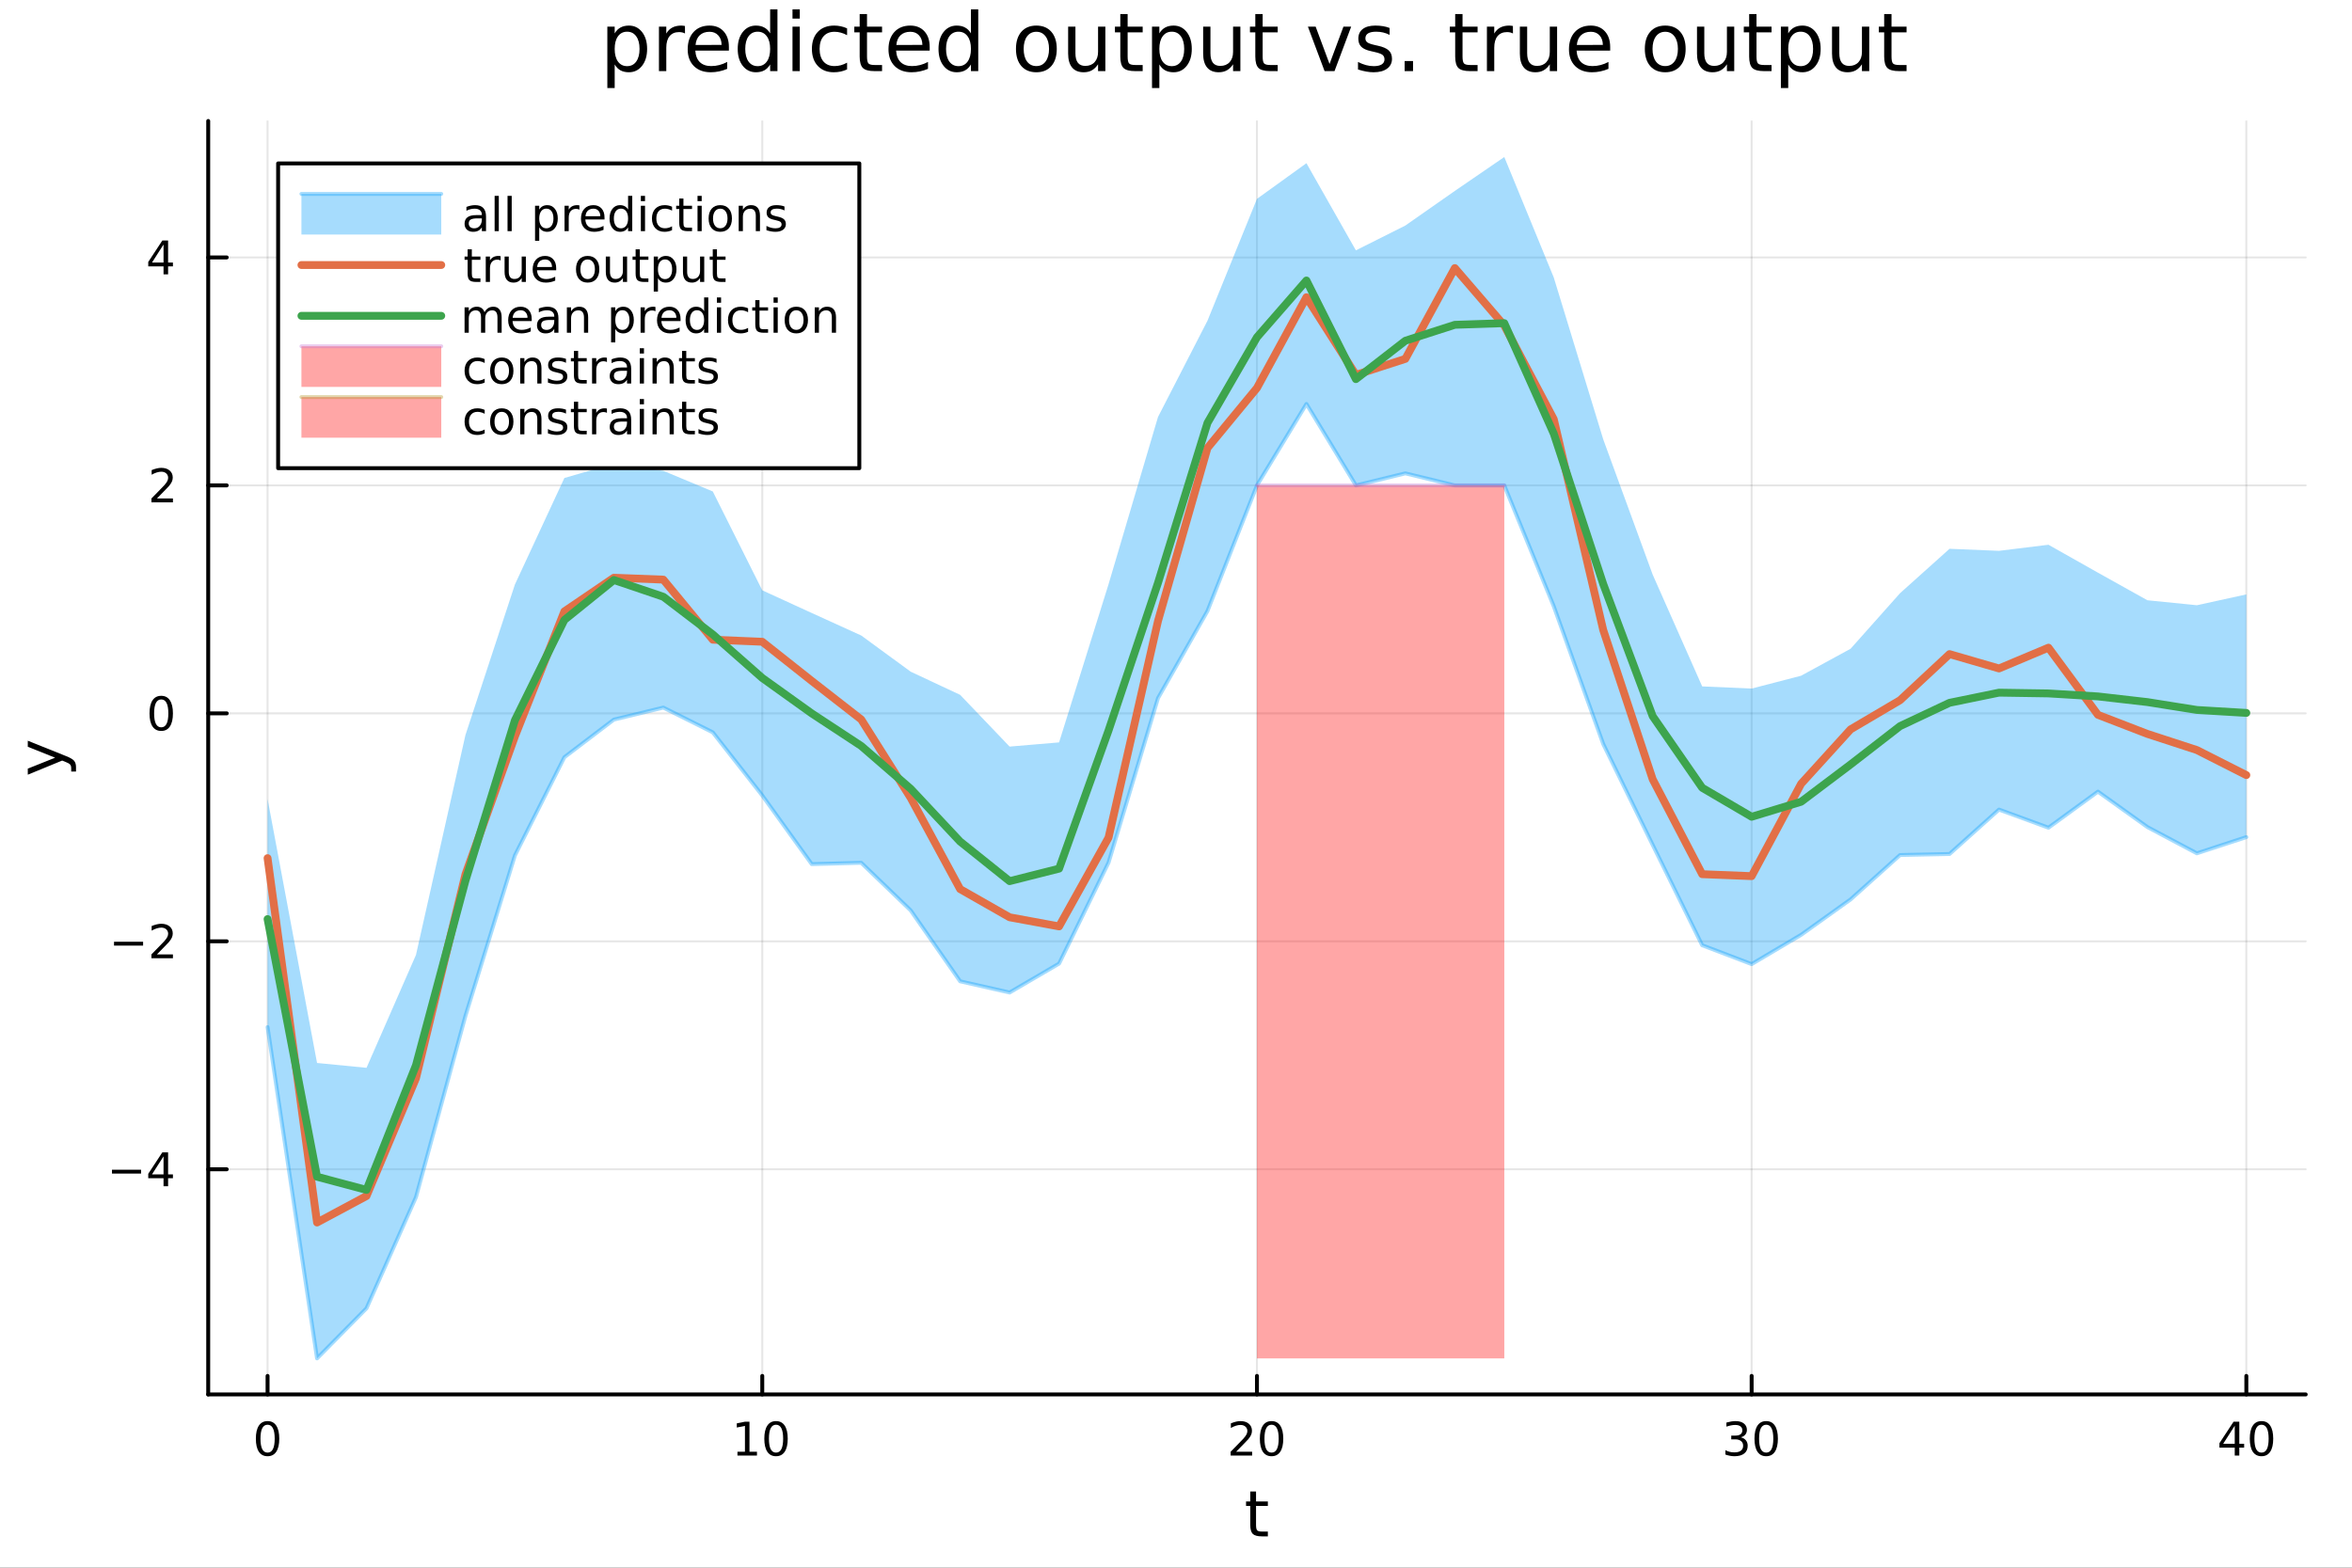 <svg xmlns="http://www.w3.org/2000/svg" xmlns:xlink="http://www.w3.org/1999/xlink" width="600" height="400" viewBox="0 0 2400 1600">
<rect x="0" y="0" width="2400" height="1600" fill="#333333" stroke="none"/>
<defs>
  <clipPath id="clip440">
    <rect x="0" y="0" width="2400" height="1600"></rect>
  </clipPath>
</defs>
<path clip-path="url(#clip440)" d="M0 1600 L2400 1600 L2400 0 L0 0  Z" fill="#ffffff" fill-rule="evenodd" fill-opacity="1"></path>
<defs>
  <clipPath id="clip441">
    <rect x="480" y="0" width="1681" height="1600"></rect>
  </clipPath>
</defs>
<path clip-path="url(#clip440)" d="M212.459 1423.18 L2352.76 1423.18 L2352.76 123.472 L212.459 123.472  Z" fill="#ffffff" fill-rule="evenodd" fill-opacity="1"></path>
<defs>
  <clipPath id="clip442">
    <rect x="212" y="123" width="2141" height="1301"></rect>
  </clipPath>
</defs>
<polyline clip-path="url(#clip442)" style="stroke:#000000; stroke-linecap:round; stroke-linejoin:round; stroke-width:2; stroke-opacity:0.1; fill:none" points="273.033,1423.18 273.033,123.472 "></polyline>
<polyline clip-path="url(#clip442)" style="stroke:#000000; stroke-linecap:round; stroke-linejoin:round; stroke-width:2; stroke-opacity:0.1; fill:none" points="777.82,1423.18 777.82,123.472 "></polyline>
<polyline clip-path="url(#clip442)" style="stroke:#000000; stroke-linecap:round; stroke-linejoin:round; stroke-width:2; stroke-opacity:0.1; fill:none" points="1282.61,1423.18 1282.61,123.472 "></polyline>
<polyline clip-path="url(#clip442)" style="stroke:#000000; stroke-linecap:round; stroke-linejoin:round; stroke-width:2; stroke-opacity:0.1; fill:none" points="1787.39,1423.18 1787.39,123.472 "></polyline>
<polyline clip-path="url(#clip442)" style="stroke:#000000; stroke-linecap:round; stroke-linejoin:round; stroke-width:2; stroke-opacity:0.1; fill:none" points="2292.18,1423.18 2292.18,123.472 "></polyline>
<polyline clip-path="url(#clip440)" style="stroke:#000000; stroke-linecap:round; stroke-linejoin:round; stroke-width:4; stroke-opacity:1; fill:none" points="212.459,1423.18 2352.76,1423.18 "></polyline>
<polyline clip-path="url(#clip440)" style="stroke:#000000; stroke-linecap:round; stroke-linejoin:round; stroke-width:4; stroke-opacity:1; fill:none" points="273.033,1423.18 273.033,1404.28 "></polyline>
<polyline clip-path="url(#clip440)" style="stroke:#000000; stroke-linecap:round; stroke-linejoin:round; stroke-width:4; stroke-opacity:1; fill:none" points="777.82,1423.18 777.82,1404.28 "></polyline>
<polyline clip-path="url(#clip440)" style="stroke:#000000; stroke-linecap:round; stroke-linejoin:round; stroke-width:4; stroke-opacity:1; fill:none" points="1282.61,1423.18 1282.61,1404.28 "></polyline>
<polyline clip-path="url(#clip440)" style="stroke:#000000; stroke-linecap:round; stroke-linejoin:round; stroke-width:4; stroke-opacity:1; fill:none" points="1787.39,1423.18 1787.39,1404.28 "></polyline>
<polyline clip-path="url(#clip440)" style="stroke:#000000; stroke-linecap:round; stroke-linejoin:round; stroke-width:4; stroke-opacity:1; fill:none" points="2292.18,1423.18 2292.18,1404.28 "></polyline>
<path clip-path="url(#clip440)" d="M273.033 1454.1 Q269.422 1454.1 267.594 1457.66 Q265.788 1461.2 265.788 1468.33 Q265.788 1475.44 267.594 1479.01 Q269.422 1482.55 273.033 1482.55 Q276.668 1482.55 278.473 1479.01 Q280.302 1475.44 280.302 1468.33 Q280.302 1461.2 278.473 1457.66 Q276.668 1454.1 273.033 1454.1 M273.033 1450.39 Q278.843 1450.39 281.899 1455 Q284.978 1459.58 284.978 1468.33 Q284.978 1477.06 281.899 1481.67 Q278.843 1486.25 273.033 1486.25 Q267.223 1486.25 264.145 1481.67 Q261.089 1477.06 261.089 1468.33 Q261.089 1459.58 264.145 1455 Q267.223 1450.39 273.033 1450.39 Z" fill="#000000" fill-rule="nonzero" fill-opacity="1"></path><path clip-path="url(#clip440)" d="M752.508 1481.64 L760.147 1481.64 L760.147 1455.28 L751.837 1456.95 L751.837 1452.69 L760.101 1451.02 L764.776 1451.02 L764.776 1481.64 L772.415 1481.64 L772.415 1485.58 L752.508 1485.58 L752.508 1481.64 Z" fill="#000000" fill-rule="nonzero" fill-opacity="1"></path><path clip-path="url(#clip440)" d="M791.86 1454.1 Q788.249 1454.1 786.42 1457.66 Q784.614 1461.2 784.614 1468.33 Q784.614 1475.44 786.42 1479.01 Q788.249 1482.55 791.86 1482.55 Q795.494 1482.55 797.299 1479.01 Q799.128 1475.44 799.128 1468.33 Q799.128 1461.2 797.299 1457.66 Q795.494 1454.1 791.86 1454.1 M791.86 1450.39 Q797.67 1450.39 800.725 1455 Q803.804 1459.58 803.804 1468.33 Q803.804 1477.06 800.725 1481.67 Q797.67 1486.25 791.86 1486.25 Q786.049 1486.25 782.971 1481.67 Q779.915 1477.06 779.915 1468.33 Q779.915 1459.58 782.971 1455 Q786.049 1450.39 791.86 1450.39 Z" fill="#000000" fill-rule="nonzero" fill-opacity="1"></path><path clip-path="url(#clip440)" d="M1261.38 1481.64 L1277.7 1481.64 L1277.7 1485.58 L1255.76 1485.58 L1255.76 1481.64 Q1258.42 1478.89 1263 1474.26 Q1267.61 1469.61 1268.79 1468.27 Q1271.03 1465.74 1271.91 1464.01 Q1272.82 1462.25 1272.82 1460.56 Q1272.82 1457.8 1270.87 1456.07 Q1268.95 1454.33 1265.85 1454.33 Q1263.65 1454.33 1261.2 1455.09 Q1258.76 1455.86 1255.99 1457.41 L1255.99 1452.69 Q1258.81 1451.55 1261.26 1450.97 Q1263.72 1450.39 1265.76 1450.39 Q1271.13 1450.39 1274.32 1453.08 Q1277.51 1455.77 1277.51 1460.26 Q1277.51 1462.39 1276.7 1464.31 Q1275.92 1466.2 1273.81 1468.8 Q1273.23 1469.47 1270.13 1472.69 Q1267.03 1475.88 1261.38 1481.64 Z" fill="#000000" fill-rule="nonzero" fill-opacity="1"></path><path clip-path="url(#clip440)" d="M1297.51 1454.1 Q1293.9 1454.1 1292.07 1457.66 Q1290.27 1461.2 1290.27 1468.33 Q1290.27 1475.44 1292.07 1479.01 Q1293.9 1482.55 1297.51 1482.55 Q1301.15 1482.55 1302.95 1479.01 Q1304.78 1475.44 1304.78 1468.33 Q1304.78 1461.2 1302.95 1457.66 Q1301.15 1454.1 1297.51 1454.1 M1297.51 1450.39 Q1303.32 1450.39 1306.38 1455 Q1309.46 1459.58 1309.46 1468.33 Q1309.46 1477.06 1306.38 1481.67 Q1303.32 1486.25 1297.51 1486.25 Q1291.7 1486.25 1288.63 1481.67 Q1285.57 1477.06 1285.57 1468.33 Q1285.57 1459.58 1288.63 1455 Q1291.7 1450.39 1297.51 1450.39 Z" fill="#000000" fill-rule="nonzero" fill-opacity="1"></path><path clip-path="url(#clip440)" d="M1776.24 1466.95 Q1779.59 1467.66 1781.47 1469.93 Q1783.37 1472.2 1783.37 1475.53 Q1783.37 1480.65 1779.85 1483.45 Q1776.33 1486.25 1769.85 1486.25 Q1767.67 1486.25 1765.36 1485.81 Q1763.07 1485.39 1760.61 1484.54 L1760.61 1480.02 Q1762.56 1481.16 1764.87 1481.74 Q1767.19 1482.32 1769.71 1482.32 Q1774.11 1482.32 1776.4 1480.58 Q1778.71 1478.84 1778.71 1475.53 Q1778.71 1472.48 1776.56 1470.77 Q1774.43 1469.03 1770.61 1469.03 L1766.58 1469.03 L1766.58 1465.19 L1770.8 1465.19 Q1774.25 1465.19 1776.08 1463.82 Q1777.9 1462.43 1777.9 1459.84 Q1777.9 1457.18 1776.01 1455.77 Q1774.13 1454.33 1770.61 1454.33 Q1768.69 1454.33 1766.49 1454.75 Q1764.29 1455.16 1761.65 1456.04 L1761.65 1451.88 Q1764.32 1451.14 1766.63 1450.77 Q1768.97 1450.39 1771.03 1450.39 Q1776.35 1450.39 1779.45 1452.83 Q1782.56 1455.23 1782.56 1459.35 Q1782.56 1462.22 1780.91 1464.21 Q1779.27 1466.18 1776.24 1466.95 Z" fill="#000000" fill-rule="nonzero" fill-opacity="1"></path><path clip-path="url(#clip440)" d="M1802.23 1454.1 Q1798.62 1454.1 1796.79 1457.66 Q1794.99 1461.2 1794.99 1468.33 Q1794.99 1475.44 1796.79 1479.01 Q1798.62 1482.55 1802.23 1482.55 Q1805.87 1482.55 1807.67 1479.01 Q1809.5 1475.44 1809.5 1468.33 Q1809.5 1461.2 1807.67 1457.66 Q1805.87 1454.1 1802.23 1454.1 M1802.23 1450.39 Q1808.04 1450.39 1811.1 1455 Q1814.18 1459.58 1814.18 1468.33 Q1814.18 1477.06 1811.1 1481.67 Q1808.04 1486.25 1802.23 1486.25 Q1796.42 1486.25 1793.34 1481.67 Q1790.29 1477.06 1790.29 1468.33 Q1790.29 1459.58 1793.34 1455 Q1796.42 1450.39 1802.23 1450.39 Z" fill="#000000" fill-rule="nonzero" fill-opacity="1"></path><path clip-path="url(#clip440)" d="M2280.35 1455.09 L2268.55 1473.54 L2280.35 1473.54 L2280.35 1455.09 M2279.13 1451.02 L2285.01 1451.02 L2285.01 1473.54 L2289.94 1473.54 L2289.94 1477.43 L2285.01 1477.43 L2285.01 1485.58 L2280.35 1485.58 L2280.35 1477.43 L2264.75 1477.43 L2264.75 1472.92 L2279.13 1451.02 Z" fill="#000000" fill-rule="nonzero" fill-opacity="1"></path><path clip-path="url(#clip440)" d="M2307.67 1454.1 Q2304.06 1454.1 2302.23 1457.66 Q2300.42 1461.2 2300.42 1468.33 Q2300.42 1475.44 2302.23 1479.01 Q2304.06 1482.55 2307.67 1482.55 Q2311.3 1482.55 2313.11 1479.01 Q2314.94 1475.44 2314.94 1468.33 Q2314.94 1461.2 2313.11 1457.66 Q2311.3 1454.1 2307.67 1454.1 M2307.67 1450.39 Q2313.48 1450.39 2316.53 1455 Q2319.61 1459.58 2319.61 1468.33 Q2319.61 1477.06 2316.53 1481.67 Q2313.48 1486.25 2307.67 1486.25 Q2301.86 1486.25 2298.78 1481.67 Q2295.72 1477.06 2295.72 1468.33 Q2295.72 1459.58 2298.78 1455 Q2301.86 1450.39 2307.67 1450.39 Z" fill="#000000" fill-rule="nonzero" fill-opacity="1"></path><path clip-path="url(#clip440)" d="M1281.67 1522.27 L1281.67 1532.4 L1293.73 1532.4 L1293.73 1536.95 L1281.67 1536.95 L1281.67 1556.3 Q1281.67 1560.66 1282.85 1561.9 Q1284.06 1563.14 1287.72 1563.14 L1293.73 1563.14 L1293.73 1568.04 L1287.72 1568.04 Q1280.94 1568.04 1278.36 1565.53 Q1275.78 1562.98 1275.78 1556.3 L1275.78 1536.95 L1271.48 1536.95 L1271.48 1532.4 L1275.78 1532.4 L1275.78 1522.27 L1281.67 1522.27 Z" fill="#000000" fill-rule="nonzero" fill-opacity="1"></path><polyline clip-path="url(#clip442)" style="stroke:#000000; stroke-linecap:round; stroke-linejoin:round; stroke-width:2; stroke-opacity:0.1; fill:none" points="212.459,1193.38 2352.76,1193.38 "></polyline>
<polyline clip-path="url(#clip442)" style="stroke:#000000; stroke-linecap:round; stroke-linejoin:round; stroke-width:2; stroke-opacity:0.1; fill:none" points="212.459,960.719 2352.76,960.719 "></polyline>
<polyline clip-path="url(#clip442)" style="stroke:#000000; stroke-linecap:round; stroke-linejoin:round; stroke-width:2; stroke-opacity:0.1; fill:none" points="212.459,728.061 2352.76,728.061 "></polyline>
<polyline clip-path="url(#clip442)" style="stroke:#000000; stroke-linecap:round; stroke-linejoin:round; stroke-width:2; stroke-opacity:0.1; fill:none" points="212.459,495.404 2352.76,495.404 "></polyline>
<polyline clip-path="url(#clip442)" style="stroke:#000000; stroke-linecap:round; stroke-linejoin:round; stroke-width:2; stroke-opacity:0.1; fill:none" points="212.459,262.746 2352.76,262.746 "></polyline>
<polyline clip-path="url(#clip440)" style="stroke:#000000; stroke-linecap:round; stroke-linejoin:round; stroke-width:4; stroke-opacity:1; fill:none" points="212.459,1423.18 212.459,123.472 "></polyline>
<polyline clip-path="url(#clip440)" style="stroke:#000000; stroke-linecap:round; stroke-linejoin:round; stroke-width:4; stroke-opacity:1; fill:none" points="212.459,1193.38 231.357,1193.38 "></polyline>
<polyline clip-path="url(#clip440)" style="stroke:#000000; stroke-linecap:round; stroke-linejoin:round; stroke-width:4; stroke-opacity:1; fill:none" points="212.459,960.719 231.357,960.719 "></polyline>
<polyline clip-path="url(#clip440)" style="stroke:#000000; stroke-linecap:round; stroke-linejoin:round; stroke-width:4; stroke-opacity:1; fill:none" points="212.459,728.061 231.357,728.061 "></polyline>
<polyline clip-path="url(#clip440)" style="stroke:#000000; stroke-linecap:round; stroke-linejoin:round; stroke-width:4; stroke-opacity:1; fill:none" points="212.459,495.404 231.357,495.404 "></polyline>
<polyline clip-path="url(#clip440)" style="stroke:#000000; stroke-linecap:round; stroke-linejoin:round; stroke-width:4; stroke-opacity:1; fill:none" points="212.459,262.746 231.357,262.746 "></polyline>
<path clip-path="url(#clip440)" d="M114.26 1193.83 L143.936 1193.83 L143.936 1197.76 L114.26 1197.76 L114.26 1193.83 Z" fill="#000000" fill-rule="nonzero" fill-opacity="1"></path><path clip-path="url(#clip440)" d="M166.876 1180.17 L155.07 1198.62 L166.876 1198.62 L166.876 1180.17 M165.649 1176.1 L171.528 1176.1 L171.528 1198.62 L176.459 1198.62 L176.459 1202.51 L171.528 1202.51 L171.528 1210.66 L166.876 1210.66 L166.876 1202.51 L151.274 1202.51 L151.274 1197.99 L165.649 1176.1 Z" fill="#000000" fill-rule="nonzero" fill-opacity="1"></path><path clip-path="url(#clip440)" d="M116.343 961.171 L146.019 961.171 L146.019 965.106 L116.343 965.106 L116.343 961.171 Z" fill="#000000" fill-rule="nonzero" fill-opacity="1"></path><path clip-path="url(#clip440)" d="M160.14 974.064 L176.459 974.064 L176.459 977.999 L154.515 977.999 L154.515 974.064 Q157.177 971.309 161.76 966.68 Q166.366 962.027 167.547 960.684 Q169.792 958.161 170.672 956.425 Q171.575 954.666 171.575 952.976 Q171.575 950.222 169.63 948.485 Q167.709 946.749 164.607 946.749 Q162.408 946.749 159.954 947.513 Q157.524 948.277 154.746 949.828 L154.746 945.106 Q157.57 943.972 160.024 943.393 Q162.477 942.814 164.515 942.814 Q169.885 942.814 173.079 945.499 Q176.274 948.184 176.274 952.675 Q176.274 954.805 175.464 956.726 Q174.677 958.624 172.57 961.217 Q171.991 961.888 168.889 965.106 Q165.788 968.3 160.14 974.064 Z" fill="#000000" fill-rule="nonzero" fill-opacity="1"></path><path clip-path="url(#clip440)" d="M164.515 713.86 Q160.903 713.86 159.075 717.425 Q157.269 720.967 157.269 728.096 Q157.269 735.203 159.075 738.767 Q160.903 742.309 164.515 742.309 Q168.149 742.309 169.954 738.767 Q171.783 735.203 171.783 728.096 Q171.783 720.967 169.954 717.425 Q168.149 713.86 164.515 713.86 M164.515 710.156 Q170.325 710.156 173.38 714.763 Q176.459 719.346 176.459 728.096 Q176.459 736.823 173.38 741.429 Q170.325 746.013 164.515 746.013 Q158.704 746.013 155.626 741.429 Q152.57 736.823 152.57 728.096 Q152.57 719.346 155.626 714.763 Q158.704 710.156 164.515 710.156 Z" fill="#000000" fill-rule="nonzero" fill-opacity="1"></path><path clip-path="url(#clip440)" d="M160.14 508.749 L176.459 508.749 L176.459 512.684 L154.515 512.684 L154.515 508.749 Q157.177 505.994 161.76 501.364 Q166.366 496.712 167.547 495.369 Q169.792 492.846 170.672 491.11 Q171.575 489.351 171.575 487.661 Q171.575 484.906 169.63 483.17 Q167.709 481.434 164.607 481.434 Q162.408 481.434 159.954 482.198 Q157.524 482.962 154.746 484.513 L154.746 479.79 Q157.57 478.656 160.024 478.077 Q162.477 477.499 164.515 477.499 Q169.885 477.499 173.079 480.184 Q176.274 482.869 176.274 487.36 Q176.274 489.489 175.464 491.411 Q174.677 493.309 172.57 495.901 Q171.991 496.573 168.889 499.79 Q165.788 502.985 160.14 508.749 Z" fill="#000000" fill-rule="nonzero" fill-opacity="1"></path><path clip-path="url(#clip440)" d="M166.876 249.54 L155.07 267.989 L166.876 267.989 L166.876 249.54 M165.649 245.466 L171.528 245.466 L171.528 267.989 L176.459 267.989 L176.459 271.878 L171.528 271.878 L171.528 280.026 L166.876 280.026 L166.876 271.878 L151.274 271.878 L151.274 267.364 L165.649 245.466 Z" fill="#000000" fill-rule="nonzero" fill-opacity="1"></path><path clip-path="url(#clip440)" d="M67.314 771.639 Q73.68 774.122 75.622 776.477 Q77.563 778.832 77.563 782.779 L77.563 787.458 L72.662 787.458 L72.662 784.02 Q72.662 781.601 71.516 780.265 Q70.37 778.928 66.105 777.305 L63.431 776.254 L28.356 790.673 L28.356 784.466 L56.238 773.326 L28.356 762.186 L28.356 755.979 L67.314 771.639 Z" fill="#000000" fill-rule="nonzero" fill-opacity="1"></path><path clip-path="url(#clip440)" d="M627.232 65.77 L627.232 89.833 L619.738 89.833 L619.738 27.206 L627.232 27.206 L627.232 34.092 Q629.581 30.041 633.146 28.097 Q636.751 26.112 641.734 26.112 Q649.998 26.112 655.143 32.675 Q660.328 39.237 660.328 49.931 Q660.328 60.626 655.143 67.188 Q649.998 73.751 641.734 73.751 Q636.751 73.751 633.146 71.806 Q629.581 69.821 627.232 65.77 M652.591 49.931 Q652.591 41.708 649.188 37.05 Q645.826 32.35 639.911 32.35 Q633.997 32.35 630.594 37.05 Q627.232 41.708 627.232 49.931 Q627.232 58.155 630.594 62.854 Q633.997 67.512 639.911 67.512 Q645.826 67.512 649.188 62.854 Q652.591 58.155 652.591 49.931 Z" fill="#000000" fill-rule="nonzero" fill-opacity="1"></path><path clip-path="url(#clip440)" d="M698.973 34.173 Q697.718 33.444 696.219 33.12 Q694.76 32.756 692.978 32.756 Q686.659 32.756 683.256 36.888 Q679.894 40.979 679.894 48.676 L679.894 72.576 L672.399 72.576 L672.399 27.206 L679.894 27.206 L679.894 34.254 Q682.243 30.122 686.01 28.138 Q689.778 26.112 695.166 26.112 Q695.935 26.112 696.867 26.234 Q697.799 26.315 698.933 26.517 L698.973 34.173 Z" fill="#000000" fill-rule="nonzero" fill-opacity="1"></path><path clip-path="url(#clip440)" d="M743.776 48.028 L743.776 51.673 L709.506 51.673 Q709.992 59.37 714.124 63.421 Q718.296 67.431 725.709 67.431 Q730.003 67.431 734.014 66.378 Q738.065 65.325 742.034 63.218 L742.034 70.267 Q738.024 71.968 733.811 72.86 Q729.598 73.751 725.264 73.751 Q714.407 73.751 708.047 67.431 Q701.728 61.112 701.728 50.337 Q701.728 39.197 707.723 32.675 Q713.759 26.112 723.967 26.112 Q733.122 26.112 738.429 32.026 Q743.776 37.9 743.776 48.028 M736.323 45.84 Q736.242 39.723 732.879 36.077 Q729.558 32.431 724.048 32.431 Q717.81 32.431 714.043 35.956 Q710.316 39.48 709.749 45.88 L736.323 45.84 Z" fill="#000000" fill-rule="nonzero" fill-opacity="1"></path><path clip-path="url(#clip440)" d="M785.865 34.092 L785.865 9.544 L793.319 9.544 L793.319 72.576 L785.865 72.576 L785.865 65.77 Q783.516 69.821 779.91 71.806 Q776.346 73.751 771.323 73.751 Q763.099 73.751 757.914 67.188 Q752.769 60.626 752.769 49.931 Q752.769 39.237 757.914 32.675 Q763.099 26.112 771.323 26.112 Q776.346 26.112 779.91 28.097 Q783.516 30.041 785.865 34.092 M760.466 49.931 Q760.466 58.155 763.828 62.854 Q767.231 67.512 773.145 67.512 Q779.06 67.512 782.463 62.854 Q785.865 58.155 785.865 49.931 Q785.865 41.708 782.463 37.05 Q779.06 32.35 773.145 32.35 Q767.231 32.35 763.828 37.05 Q760.466 41.708 760.466 49.931 Z" fill="#000000" fill-rule="nonzero" fill-opacity="1"></path><path clip-path="url(#clip440)" d="M808.672 27.206 L816.126 27.206 L816.126 72.576 L808.672 72.576 L808.672 27.206 M808.672 9.544 L816.126 9.544 L816.126 18.983 L808.672 18.983 L808.672 9.544 Z" fill="#000000" fill-rule="nonzero" fill-opacity="1"></path><path clip-path="url(#clip440)" d="M864.372 28.948 L864.372 35.915 Q861.212 34.173 858.012 33.323 Q854.852 32.431 851.611 32.431 Q844.36 32.431 840.35 37.05 Q836.34 41.627 836.34 49.931 Q836.34 58.236 840.35 62.854 Q844.36 67.431 851.611 67.431 Q854.852 67.431 858.012 66.581 Q861.212 65.689 864.372 63.948 L864.372 70.834 Q861.253 72.292 857.89 73.022 Q854.569 73.751 850.801 73.751 Q840.552 73.751 834.517 67.31 Q828.481 60.869 828.481 49.931 Q828.481 38.832 834.557 32.472 Q840.674 26.112 851.287 26.112 Q854.731 26.112 858.012 26.841 Q861.293 27.53 864.372 28.948 Z" fill="#000000" fill-rule="nonzero" fill-opacity="1"></path><path clip-path="url(#clip440)" d="M884.707 14.324 L884.707 27.206 L900.06 27.206 L900.06 32.999 L884.707 32.999 L884.707 57.628 Q884.707 63.178 886.206 64.758 Q887.746 66.338 892.404 66.338 L900.06 66.338 L900.06 72.576 L892.404 72.576 Q883.776 72.576 880.494 69.376 Q877.213 66.135 877.213 57.628 L877.213 32.999 L871.744 32.999 L871.744 27.206 L877.213 27.206 L877.213 14.324 L884.707 14.324 Z" fill="#000000" fill-rule="nonzero" fill-opacity="1"></path><path clip-path="url(#clip440)" d="M948.671 48.028 L948.671 51.673 L914.4 51.673 Q914.887 59.37 919.018 63.421 Q923.191 67.431 930.604 67.431 Q934.898 67.431 938.908 66.378 Q942.959 65.325 946.929 63.218 L946.929 70.267 Q942.919 71.968 938.706 72.86 Q934.493 73.751 930.158 73.751 Q919.302 73.751 912.942 67.431 Q906.623 61.112 906.623 50.337 Q906.623 39.197 912.618 32.675 Q918.654 26.112 928.862 26.112 Q938.017 26.112 943.324 32.026 Q948.671 37.9 948.671 48.028 M941.217 45.84 Q941.136 39.723 937.774 36.077 Q934.452 32.431 928.943 32.431 Q922.705 32.431 918.937 35.956 Q915.211 39.48 914.644 45.88 L941.217 45.84 Z" fill="#000000" fill-rule="nonzero" fill-opacity="1"></path><path clip-path="url(#clip440)" d="M990.76 34.092 L990.76 9.544 L998.214 9.544 L998.214 72.576 L990.76 72.576 L990.76 65.77 Q988.41 69.821 984.805 71.806 Q981.24 73.751 976.217 73.751 Q967.994 73.751 962.809 67.188 Q957.664 60.626 957.664 49.931 Q957.664 39.237 962.809 32.675 Q967.994 26.112 976.217 26.112 Q981.24 26.112 984.805 28.097 Q988.41 30.041 990.76 34.092 M965.361 49.931 Q965.361 58.155 968.723 62.854 Q972.126 67.512 978.04 67.512 Q983.954 67.512 987.357 62.854 Q990.76 58.155 990.76 49.931 Q990.76 41.708 987.357 37.05 Q983.954 32.35 978.04 32.35 Q972.126 32.35 968.723 37.05 Q965.361 41.708 965.361 49.931 Z" fill="#000000" fill-rule="nonzero" fill-opacity="1"></path><path clip-path="url(#clip440)" d="M1057.52 32.431 Q1051.52 32.431 1048.04 37.131 Q1044.56 41.789 1044.56 49.931 Q1044.56 58.074 1048 62.773 Q1051.48 67.431 1057.52 67.431 Q1063.47 67.431 1066.96 62.732 Q1070.44 58.033 1070.44 49.931 Q1070.44 41.87 1066.96 37.171 Q1063.47 32.431 1057.52 32.431 M1057.52 26.112 Q1067.24 26.112 1072.79 32.431 Q1078.34 38.751 1078.34 49.931 Q1078.34 61.071 1072.79 67.431 Q1067.24 73.751 1057.52 73.751 Q1047.76 73.751 1042.21 67.431 Q1036.7 61.071 1036.7 49.931 Q1036.7 38.751 1042.21 32.431 Q1047.76 26.112 1057.52 26.112 Z" fill="#000000" fill-rule="nonzero" fill-opacity="1"></path><path clip-path="url(#clip440)" d="M1089.93 54.671 L1089.93 27.206 L1097.38 27.206 L1097.38 54.387 Q1097.38 60.828 1099.89 64.069 Q1102.4 67.269 1107.43 67.269 Q1113.46 67.269 1116.95 63.421 Q1120.47 59.573 1120.47 52.929 L1120.47 27.206 L1127.92 27.206 L1127.92 72.576 L1120.47 72.576 L1120.47 65.608 Q1117.76 69.74 1114.15 71.766 Q1110.59 73.751 1105.85 73.751 Q1098.03 73.751 1093.98 68.89 Q1089.93 64.029 1089.93 54.671 M1108.68 26.112 L1108.68 26.112 Z" fill="#000000" fill-rule="nonzero" fill-opacity="1"></path><path clip-path="url(#clip440)" d="M1150.65 14.324 L1150.65 27.206 L1166 27.206 L1166 32.999 L1150.65 32.999 L1150.65 57.628 Q1150.65 63.178 1152.15 64.758 Q1153.69 66.338 1158.35 66.338 L1166 66.338 L1166 72.576 L1158.35 72.576 Q1149.72 72.576 1146.44 69.376 Q1143.16 66.135 1143.16 57.628 L1143.16 32.999 L1137.69 32.999 L1137.69 27.206 L1143.16 27.206 L1143.16 14.324 L1150.65 14.324 Z" fill="#000000" fill-rule="nonzero" fill-opacity="1"></path><path clip-path="url(#clip440)" d="M1183.02 65.77 L1183.02 89.833 L1175.52 89.833 L1175.52 27.206 L1183.02 27.206 L1183.02 34.092 Q1185.37 30.041 1188.93 28.097 Q1192.54 26.112 1197.52 26.112 Q1205.78 26.112 1210.93 32.675 Q1216.11 39.237 1216.11 49.931 Q1216.11 60.626 1210.93 67.188 Q1205.78 73.751 1197.52 73.751 Q1192.54 73.751 1188.93 71.806 Q1185.37 69.821 1183.02 65.77 M1208.37 49.931 Q1208.37 41.708 1204.97 37.05 Q1201.61 32.35 1195.7 32.35 Q1189.78 32.35 1186.38 37.05 Q1183.02 41.708 1183.02 49.931 Q1183.02 58.155 1186.38 62.854 Q1189.78 67.512 1195.7 67.512 Q1201.61 67.512 1204.97 62.854 Q1208.37 58.155 1208.37 49.931 Z" fill="#000000" fill-rule="nonzero" fill-opacity="1"></path><path clip-path="url(#clip440)" d="M1227.7 54.671 L1227.7 27.206 L1235.15 27.206 L1235.15 54.387 Q1235.15 60.828 1237.66 64.069 Q1240.17 67.269 1245.2 67.269 Q1251.23 67.269 1254.72 63.421 Q1258.24 59.573 1258.24 52.929 L1258.24 27.206 L1265.69 27.206 L1265.69 72.576 L1258.24 72.576 L1258.24 65.608 Q1255.53 69.74 1251.92 71.766 Q1248.36 73.751 1243.62 73.751 Q1235.8 73.751 1231.75 68.89 Q1227.7 64.029 1227.7 54.671 M1246.45 26.112 L1246.45 26.112 Z" fill="#000000" fill-rule="nonzero" fill-opacity="1"></path><path clip-path="url(#clip440)" d="M1288.42 14.324 L1288.42 27.206 L1303.77 27.206 L1303.77 32.999 L1288.42 32.999 L1288.42 57.628 Q1288.42 63.178 1289.92 64.758 Q1291.46 66.338 1296.12 66.338 L1303.77 66.338 L1303.77 72.576 L1296.12 72.576 Q1287.49 72.576 1284.21 69.376 Q1280.93 66.135 1280.93 57.628 L1280.93 32.999 L1275.46 32.999 L1275.46 27.206 L1280.93 27.206 L1280.93 14.324 L1288.42 14.324 Z" fill="#000000" fill-rule="nonzero" fill-opacity="1"></path><path clip-path="url(#clip440)" d="M1334.6 27.206 L1342.5 27.206 L1356.68 65.284 L1370.86 27.206 L1378.76 27.206 L1361.74 72.576 L1351.61 72.576 L1334.6 27.206 Z" fill="#000000" fill-rule="nonzero" fill-opacity="1"></path><path clip-path="url(#clip440)" d="M1417.97 28.543 L1417.97 35.591 Q1414.81 33.971 1411.41 33.161 Q1408 32.35 1404.36 32.35 Q1398.81 32.35 1396.01 34.052 Q1393.26 35.753 1393.26 39.156 Q1393.26 41.749 1395.24 43.248 Q1397.23 44.706 1403.22 46.043 L1405.78 46.61 Q1413.71 48.311 1417.04 51.43 Q1420.4 54.509 1420.4 60.059 Q1420.4 66.378 1415.38 70.064 Q1410.39 73.751 1401.64 73.751 Q1398 73.751 1394.03 73.022 Q1390.1 72.333 1385.72 70.915 L1385.72 63.218 Q1389.86 65.365 1393.87 66.459 Q1397.88 67.512 1401.81 67.512 Q1407.07 67.512 1409.91 65.73 Q1412.74 63.907 1412.74 60.626 Q1412.74 57.588 1410.68 55.967 Q1408.65 54.347 1401.72 52.848 L1399.13 52.24 Q1392.2 50.782 1389.13 47.785 Q1386.05 44.746 1386.05 39.48 Q1386.05 33.08 1390.58 29.596 Q1395.12 26.112 1403.47 26.112 Q1407.6 26.112 1411.24 26.72 Q1414.89 27.327 1417.97 28.543 Z" fill="#000000" fill-rule="nonzero" fill-opacity="1"></path><path clip-path="url(#clip440)" d="M1433.32 62.287 L1441.87 62.287 L1441.87 72.576 L1433.32 72.576 L1433.32 62.287 Z" fill="#000000" fill-rule="nonzero" fill-opacity="1"></path><path clip-path="url(#clip440)" d="M1492.38 14.324 L1492.38 27.206 L1507.74 27.206 L1507.74 32.999 L1492.38 32.999 L1492.38 57.628 Q1492.38 63.178 1493.88 64.758 Q1495.42 66.338 1500.08 66.338 L1507.74 66.338 L1507.74 72.576 L1500.08 72.576 Q1491.45 72.576 1488.17 69.376 Q1484.89 66.135 1484.89 57.628 L1484.89 32.999 L1479.42 32.999 L1479.42 27.206 L1484.89 27.206 L1484.89 14.324 L1492.38 14.324 Z" fill="#000000" fill-rule="nonzero" fill-opacity="1"></path><path clip-path="url(#clip440)" d="M1543.83 34.173 Q1542.57 33.444 1541.08 33.12 Q1539.62 32.756 1537.83 32.756 Q1531.52 32.756 1528.11 36.888 Q1524.75 40.979 1524.75 48.676 L1524.75 72.576 L1517.26 72.576 L1517.26 27.206 L1524.75 27.206 L1524.75 34.254 Q1527.1 30.122 1530.87 28.138 Q1534.63 26.112 1540.02 26.112 Q1540.79 26.112 1541.72 26.234 Q1542.66 26.315 1543.79 26.517 L1543.83 34.173 Z" fill="#000000" fill-rule="nonzero" fill-opacity="1"></path><path clip-path="url(#clip440)" d="M1550.88 54.671 L1550.88 27.206 L1558.33 27.206 L1558.33 54.387 Q1558.33 60.828 1560.84 64.069 Q1563.36 67.269 1568.38 67.269 Q1574.41 67.269 1577.9 63.421 Q1581.42 59.573 1581.42 52.929 L1581.42 27.206 L1588.88 27.206 L1588.88 72.576 L1581.42 72.576 L1581.42 65.608 Q1578.71 69.74 1575.1 71.766 Q1571.54 73.751 1566.8 73.751 Q1558.98 73.751 1554.93 68.89 Q1550.88 64.029 1550.88 54.671 M1569.63 26.112 L1569.63 26.112 Z" fill="#000000" fill-rule="nonzero" fill-opacity="1"></path><path clip-path="url(#clip440)" d="M1643.04 48.028 L1643.04 51.673 L1608.77 51.673 Q1609.25 59.37 1613.38 63.421 Q1617.56 67.431 1624.97 67.431 Q1629.26 67.431 1633.27 66.378 Q1637.32 65.325 1641.29 63.218 L1641.29 70.267 Q1637.28 71.968 1633.07 72.86 Q1628.86 73.751 1624.52 73.751 Q1613.67 73.751 1607.31 67.431 Q1600.99 61.112 1600.99 50.337 Q1600.99 39.197 1606.98 32.675 Q1613.02 26.112 1623.23 26.112 Q1632.38 26.112 1637.69 32.026 Q1643.04 37.9 1643.04 48.028 M1635.58 45.84 Q1635.5 39.723 1632.14 36.077 Q1628.82 32.431 1623.31 32.431 Q1617.07 32.431 1613.3 35.956 Q1609.58 39.48 1609.01 45.88 L1635.58 45.84 Z" fill="#000000" fill-rule="nonzero" fill-opacity="1"></path><path clip-path="url(#clip440)" d="M1699.22 32.431 Q1693.23 32.431 1689.74 37.131 Q1686.26 41.789 1686.26 49.931 Q1686.26 58.074 1689.7 62.773 Q1693.19 67.431 1699.22 67.431 Q1705.18 67.431 1708.66 62.732 Q1712.15 58.033 1712.15 49.931 Q1712.15 41.87 1708.66 37.171 Q1705.18 32.431 1699.22 32.431 M1699.22 26.112 Q1708.94 26.112 1714.49 32.431 Q1720.04 38.751 1720.04 49.931 Q1720.04 61.071 1714.49 67.431 Q1708.94 73.751 1699.22 73.751 Q1689.46 73.751 1683.91 67.431 Q1678.4 61.071 1678.4 49.931 Q1678.4 38.751 1683.91 32.431 Q1689.46 26.112 1699.22 26.112 Z" fill="#000000" fill-rule="nonzero" fill-opacity="1"></path><path clip-path="url(#clip440)" d="M1731.63 54.671 L1731.63 27.206 L1739.08 27.206 L1739.08 54.387 Q1739.08 60.828 1741.6 64.069 Q1744.11 67.269 1749.13 67.269 Q1755.17 67.269 1758.65 63.421 Q1762.17 59.573 1762.17 52.929 L1762.17 27.206 L1769.63 27.206 L1769.63 72.576 L1762.17 72.576 L1762.17 65.608 Q1759.46 69.74 1755.85 71.766 Q1752.29 73.751 1747.55 73.751 Q1739.73 73.751 1735.68 68.89 Q1731.63 64.029 1731.63 54.671 M1750.39 26.112 L1750.39 26.112 Z" fill="#000000" fill-rule="nonzero" fill-opacity="1"></path><path clip-path="url(#clip440)" d="M1792.35 14.324 L1792.35 27.206 L1807.71 27.206 L1807.71 32.999 L1792.35 32.999 L1792.35 57.628 Q1792.35 63.178 1793.85 64.758 Q1795.39 66.338 1800.05 66.338 L1807.71 66.338 L1807.71 72.576 L1800.05 72.576 Q1791.42 72.576 1788.14 69.376 Q1784.86 66.135 1784.86 57.628 L1784.86 32.999 L1779.39 32.999 L1779.39 27.206 L1784.86 27.206 L1784.86 14.324 L1792.35 14.324 Z" fill="#000000" fill-rule="nonzero" fill-opacity="1"></path><path clip-path="url(#clip440)" d="M1824.72 65.77 L1824.72 89.833 L1817.23 89.833 L1817.23 27.206 L1824.72 27.206 L1824.72 34.092 Q1827.07 30.041 1830.63 28.097 Q1834.24 26.112 1839.22 26.112 Q1847.49 26.112 1852.63 32.675 Q1857.82 39.237 1857.82 49.931 Q1857.82 60.626 1852.63 67.188 Q1847.49 73.751 1839.22 73.751 Q1834.24 73.751 1830.63 71.806 Q1827.07 69.821 1824.72 65.77 M1850.08 49.931 Q1850.08 41.708 1846.68 37.05 Q1843.31 32.35 1837.4 32.35 Q1831.48 32.35 1828.08 37.05 Q1824.72 41.708 1824.72 49.931 Q1824.72 58.155 1828.08 62.854 Q1831.48 67.512 1837.4 67.512 Q1843.31 67.512 1846.68 62.854 Q1850.08 58.155 1850.08 49.931 Z" fill="#000000" fill-rule="nonzero" fill-opacity="1"></path><path clip-path="url(#clip440)" d="M1869.4 54.671 L1869.4 27.206 L1876.85 27.206 L1876.85 54.387 Q1876.85 60.828 1879.37 64.069 Q1881.88 67.269 1886.9 67.269 Q1892.94 67.269 1896.42 63.421 Q1899.94 59.573 1899.94 52.929 L1899.94 27.206 L1907.4 27.206 L1907.4 72.576 L1899.94 72.576 L1899.94 65.608 Q1897.23 69.74 1893.63 71.766 Q1890.06 73.751 1885.32 73.751 Q1877.5 73.751 1873.45 68.89 Q1869.4 64.029 1869.4 54.671 M1888.16 26.112 L1888.16 26.112 Z" fill="#000000" fill-rule="nonzero" fill-opacity="1"></path><path clip-path="url(#clip440)" d="M1930.12 14.324 L1930.12 27.206 L1945.48 27.206 L1945.48 32.999 L1930.12 32.999 L1930.12 57.628 Q1930.12 63.178 1931.62 64.758 Q1933.16 66.338 1937.82 66.338 L1945.48 66.338 L1945.48 72.576 L1937.82 72.576 Q1929.19 72.576 1925.91 69.376 Q1922.63 66.135 1922.63 57.628 L1922.63 32.999 L1917.16 32.999 L1917.16 27.206 L1922.63 27.206 L1922.63 14.324 L1930.12 14.324 Z" fill="#000000" fill-rule="nonzero" fill-opacity="1"></path><path clip-path="url(#clip442)" d="M273.033 1048.32 L323.512 1386.4 L373.991 1335.25 L424.469 1221.82 L474.948 1036.86 L525.427 873.082 L575.906 772.823 L626.384 734.428 L676.863 722.18 L727.342 747.456 L777.82 811.874 L828.299 881.935 L878.778 880.564 L929.256 929.165 L979.735 1001.54 L1030.21 1012.97 L1080.69 983.475 L1131.17 880.408 L1181.65 712.516 L1232.13 623.585 L1282.61 495.404 L1333.09 412.27 L1383.56 495.404 L1434.04 483.121 L1484.52 495.404 L1535 495.404 L1585.48 618.813 L1635.96 759.393 L1686.44 862.387 L1736.92 964.76 L1787.39 983.994 L1837.87 954.103 L1888.35 917.964 L1938.83 872.654 L1989.31 871.601 L2039.79 826.28 L2090.27 844.761 L2140.75 807.958 L2191.22 844.096 L2241.7 870.901 L2292.18 854.379 L2292.18 606.647 L2241.7 617.714 L2191.22 612.635 L2140.75 584.473 L2090.27 555.981 L2039.79 562.184 L1989.31 560.114 L1938.83 605.427 L1888.35 662.121 L1837.87 689.642 L1787.39 702.766 L1736.92 700.545 L1686.44 586.55 L1635.96 448.433 L1585.48 283.236 L1535 160.256 L1484.52 194.855 L1434.04 230.183 L1383.56 255.52 L1333.09 166.564 L1282.61 202.971 L1232.13 327.301 L1181.65 425.545 L1131.17 596.29 L1080.69 757.694 L1030.21 761.982 L979.735 709.175 L929.256 685.522 L878.778 648.591 L828.299 625.627 L777.82 602.478 L727.342 501.595 L676.863 480.514 L626.384 473.227 L575.906 487.842 L525.427 596.531 L474.948 750.185 L424.469 974.589 L373.991 1089.83 L323.512 1084.88 L273.033 815.454  Z" fill="#009af9" fill-rule="evenodd" fill-opacity="0.35"></path>
<polyline clip-path="url(#clip442)" style="stroke:#009af9; stroke-linecap:round; stroke-linejoin:round; stroke-width:4; stroke-opacity:0.35; fill:none" points="273.033,1048.32 323.512,1386.4 373.991,1335.25 424.469,1221.82 474.948,1036.86 525.427,873.082 575.906,772.823 626.384,734.428 676.863,722.18 727.342,747.456 777.82,811.874 828.299,881.935 878.778,880.564 929.256,929.165 979.735,1001.54 1030.21,1012.97 1080.69,983.475 1131.17,880.408 1181.65,712.516 1232.13,623.585 1282.61,495.404 1333.09,412.27 1383.56,495.404 1434.04,483.121 1484.52,495.404 1535,495.404 1585.48,618.813 1635.96,759.393 1686.44,862.387 1736.92,964.76 1787.39,983.994 1837.87,954.103 1888.35,917.964 1938.83,872.654 1989.31,871.601 2039.79,826.28 2090.27,844.761 2140.75,807.958 2191.22,844.096 2241.7,870.901 2292.18,854.379 "></polyline>
<polyline clip-path="url(#clip442)" style="stroke:#e26f46; stroke-linecap:round; stroke-linejoin:round; stroke-width:8; stroke-opacity:1; fill:none" points="273.033,875.822 323.512,1247.71 373.991,1220.67 424.469,1100.5 474.948,892.363 525.427,751.536 575.906,623.972 626.384,589.632 676.863,591.561 727.342,652.877 777.82,654.986 828.299,694.963 878.778,734.293 929.256,814.312 979.735,907.439 1030.21,936.186 1080.69,945.49 1131.17,854.881 1181.65,633.728 1232.13,457.181 1282.61,395.97 1333.09,303.346 1383.56,382.618 1434.04,366.261 1484.52,273.606 1535,332.249 1585.48,427.9 1635.96,643.05 1686.44,795.427 1736.92,892.209 1787.39,894.204 1837.87,799.956 1888.35,744.408 1938.83,714.636 1989.31,667.592 2039.79,682.242 2090.27,661.027 2140.75,729.561 2191.22,749.033 2241.7,765.511 2292.18,791.071 "></polyline>
<polyline clip-path="url(#clip442)" style="stroke:#3da44d; stroke-linecap:round; stroke-linejoin:round; stroke-width:8; stroke-opacity:1; fill:none" points="273.033,938.014 323.512,1201 373.991,1214.45 424.469,1087.2 474.948,898.857 525.427,735.121 575.906,632.724 626.384,591.953 676.863,609.065 727.342,647.517 777.82,691.959 828.299,728.1 878.778,761.315 929.256,805.059 979.735,858.918 1030.21,899.303 1080.69,886.546 1131.17,745.521 1181.65,594.83 1232.13,431.602 1282.61,344.204 1333.09,286.282 1383.56,386.946 1434.04,347.76 1484.52,331.497 1535,329.827 1585.48,442.6 1635.96,596.12 1686.44,730.994 1736.92,804.003 1787.39,833.599 1837.87,818.275 1888.35,780.215 1938.83,741.089 1989.31,717.298 2039.79,706.938 2090.27,707.724 2140.75,710.776 2191.22,716.552 2241.7,724.59 2292.18,727.605 "></polyline>
<path clip-path="url(#clip442)" d="M1282.61 495.404 L1333.09 495.404 L1383.56 495.404 L1434.04 495.404 L1484.52 495.404 L1535 495.404 L1535 1386.4 L1484.52 1386.4 L1434.04 1386.4 L1383.56 1386.4 L1333.09 1386.4 L1282.61 1386.4  Z" fill="#ff0000" fill-rule="evenodd" fill-opacity="0.35"></path>
<polyline clip-path="url(#clip442)" style="stroke:#c271d2; stroke-linecap:round; stroke-linejoin:round; stroke-width:4; stroke-opacity:0.35; fill:none" points="1282.61,495.404 1333.09,495.404 1383.56,495.404 1434.04,495.404 1484.52,495.404 1535,495.404 "></polyline>
<path clip-path="url(#clip440)" d="M283.802 477.836 L876.858 477.836 L876.858 166.796 L283.802 166.796  Z" fill="#ffffff" fill-rule="evenodd" fill-opacity="1"></path>
<polyline clip-path="url(#clip440)" style="stroke:#000000; stroke-linecap:round; stroke-linejoin:round; stroke-width:4; stroke-opacity:1; fill:none" points="283.802,477.836 876.858,477.836 876.858,166.796 283.802,166.796 283.802,477.836 "></polyline>
<path clip-path="url(#clip440)" d="M307.583 239.372 L450.27 239.372 L450.27 197.9 L307.583 197.9 L307.583 239.372  Z" fill="#009af9" fill-rule="evenodd" fill-opacity="0.35"></path>
<polyline clip-path="url(#clip440)" style="stroke:#009af9; stroke-linecap:round; stroke-linejoin:round; stroke-width:4; stroke-opacity:0.35; fill:none" points="307.583,197.9 450.27,197.9 "></polyline>
<path clip-path="url(#clip440)" d="M487.453 222.883 Q482.291 222.883 480.301 224.064 Q478.31 225.244 478.31 228.092 Q478.31 230.36 479.791 231.703 Q481.296 233.022 483.866 233.022 Q487.407 233.022 489.537 230.522 Q491.69 227.999 491.69 223.832 L491.69 222.883 L487.453 222.883 M495.949 221.124 L495.949 235.916 L491.69 235.916 L491.69 231.981 Q490.231 234.342 488.055 235.476 Q485.879 236.587 482.731 236.587 Q478.75 236.587 476.389 234.365 Q474.051 232.119 474.051 228.369 Q474.051 223.994 476.967 221.772 Q479.907 219.55 485.717 219.55 L491.69 219.55 L491.69 219.133 Q491.69 216.194 489.745 214.596 Q487.824 212.976 484.328 212.976 Q482.106 212.976 480 213.508 Q477.893 214.041 475.949 215.106 L475.949 211.17 Q478.287 210.268 480.486 209.828 Q482.685 209.365 484.768 209.365 Q490.393 209.365 493.171 212.282 Q495.949 215.198 495.949 221.124 Z" fill="#000000" fill-rule="nonzero" fill-opacity="1"></path><path clip-path="url(#clip440)" d="M504.722 199.897 L508.981 199.897 L508.981 235.916 L504.722 235.916 L504.722 199.897 Z" fill="#000000" fill-rule="nonzero" fill-opacity="1"></path><path clip-path="url(#clip440)" d="M517.893 199.897 L522.152 199.897 L522.152 235.916 L517.893 235.916 L517.893 199.897 Z" fill="#000000" fill-rule="nonzero" fill-opacity="1"></path><path clip-path="url(#clip440)" d="M550.254 232.027 L550.254 245.777 L545.972 245.777 L545.972 209.99 L550.254 209.99 L550.254 213.925 Q551.597 211.61 553.634 210.499 Q555.694 209.365 558.541 209.365 Q563.263 209.365 566.203 213.115 Q569.166 216.865 569.166 222.976 Q569.166 229.087 566.203 232.837 Q563.263 236.587 558.541 236.587 Q555.694 236.587 553.634 235.476 Q551.597 234.342 550.254 232.027 M564.745 222.976 Q564.745 218.277 562.8 215.615 Q560.879 212.93 557.499 212.93 Q554.12 212.93 552.175 215.615 Q550.254 218.277 550.254 222.976 Q550.254 227.675 552.175 230.36 Q554.12 233.022 557.499 233.022 Q560.879 233.022 562.8 230.36 Q564.745 227.675 564.745 222.976 Z" fill="#000000" fill-rule="nonzero" fill-opacity="1"></path><path clip-path="url(#clip440)" d="M591.249 213.971 Q590.532 213.555 589.675 213.37 Q588.842 213.161 587.823 213.161 Q584.212 213.161 582.268 215.522 Q580.346 217.86 580.346 222.258 L580.346 235.916 L576.064 235.916 L576.064 209.99 L580.346 209.99 L580.346 214.018 Q581.689 211.657 583.842 210.522 Q585.995 209.365 589.073 209.365 Q589.513 209.365 590.046 209.434 Q590.578 209.481 591.226 209.596 L591.249 213.971 Z" fill="#000000" fill-rule="nonzero" fill-opacity="1"></path><path clip-path="url(#clip440)" d="M616.851 221.888 L616.851 223.971 L597.268 223.971 Q597.545 228.369 599.907 230.684 Q602.291 232.976 606.527 232.976 Q608.981 232.976 611.272 232.374 Q613.587 231.772 615.856 230.569 L615.856 234.596 Q613.564 235.568 611.157 236.078 Q608.749 236.587 606.272 236.587 Q600.069 236.587 596.434 232.976 Q592.823 229.365 592.823 223.207 Q592.823 216.842 596.249 213.115 Q599.698 209.365 605.532 209.365 Q610.763 209.365 613.795 212.745 Q616.851 216.101 616.851 221.888 M612.592 220.638 Q612.545 217.143 610.624 215.059 Q608.726 212.976 605.578 212.976 Q602.013 212.976 599.86 214.99 Q597.731 217.004 597.407 220.661 L612.592 220.638 Z" fill="#000000" fill-rule="nonzero" fill-opacity="1"></path><path clip-path="url(#clip440)" d="M640.902 213.925 L640.902 199.897 L645.161 199.897 L645.161 235.916 L640.902 235.916 L640.902 232.027 Q639.559 234.342 637.499 235.476 Q635.462 236.587 632.592 236.587 Q627.893 236.587 624.93 232.837 Q621.99 229.087 621.99 222.976 Q621.99 216.865 624.93 213.115 Q627.893 209.365 632.592 209.365 Q635.462 209.365 637.499 210.499 Q639.559 211.61 640.902 213.925 M626.388 222.976 Q626.388 227.675 628.309 230.36 Q630.254 233.022 633.633 233.022 Q637.013 233.022 638.957 230.36 Q640.902 227.675 640.902 222.976 Q640.902 218.277 638.957 215.615 Q637.013 212.93 633.633 212.93 Q630.254 212.93 628.309 215.615 Q626.388 218.277 626.388 222.976 Z" fill="#000000" fill-rule="nonzero" fill-opacity="1"></path><path clip-path="url(#clip440)" d="M653.934 209.99 L658.193 209.99 L658.193 235.916 L653.934 235.916 L653.934 209.99 M653.934 199.897 L658.193 199.897 L658.193 205.291 L653.934 205.291 L653.934 199.897 Z" fill="#000000" fill-rule="nonzero" fill-opacity="1"></path><path clip-path="url(#clip440)" d="M685.763 210.985 L685.763 214.967 Q683.957 213.971 682.128 213.485 Q680.323 212.976 678.471 212.976 Q674.327 212.976 672.036 215.615 Q669.744 218.231 669.744 222.976 Q669.744 227.721 672.036 230.36 Q674.327 232.976 678.471 232.976 Q680.323 232.976 682.128 232.49 Q683.957 231.981 685.763 230.985 L685.763 234.92 Q683.98 235.754 682.059 236.17 Q680.161 236.587 678.008 236.587 Q672.152 236.587 668.702 232.906 Q665.253 229.226 665.253 222.976 Q665.253 216.633 668.726 212.999 Q672.221 209.365 678.286 209.365 Q680.253 209.365 682.128 209.782 Q684.003 210.175 685.763 210.985 Z" fill="#000000" fill-rule="nonzero" fill-opacity="1"></path><path clip-path="url(#clip440)" d="M697.383 202.629 L697.383 209.99 L706.156 209.99 L706.156 213.3 L697.383 213.3 L697.383 227.374 Q697.383 230.545 698.239 231.448 Q699.119 232.351 701.781 232.351 L706.156 232.351 L706.156 235.916 L701.781 235.916 Q696.85 235.916 694.975 234.087 Q693.101 232.235 693.101 227.374 L693.101 213.3 L689.976 213.3 L689.976 209.99 L693.101 209.99 L693.101 202.629 L697.383 202.629 Z" fill="#000000" fill-rule="nonzero" fill-opacity="1"></path><path clip-path="url(#clip440)" d="M711.758 209.99 L716.017 209.99 L716.017 235.916 L711.758 235.916 L711.758 209.99 M711.758 199.897 L716.017 199.897 L716.017 205.291 L711.758 205.291 L711.758 199.897 Z" fill="#000000" fill-rule="nonzero" fill-opacity="1"></path><path clip-path="url(#clip440)" d="M734.975 212.976 Q731.549 212.976 729.559 215.661 Q727.568 218.323 727.568 222.976 Q727.568 227.629 729.535 230.314 Q731.526 232.976 734.975 232.976 Q738.378 232.976 740.369 230.291 Q742.36 227.606 742.36 222.976 Q742.36 218.37 740.369 215.684 Q738.378 212.976 734.975 212.976 M734.975 209.365 Q740.531 209.365 743.702 212.976 Q746.873 216.587 746.873 222.976 Q746.873 229.342 743.702 232.976 Q740.531 236.587 734.975 236.587 Q729.397 236.587 726.225 232.976 Q723.077 229.342 723.077 222.976 Q723.077 216.587 726.225 212.976 Q729.397 209.365 734.975 209.365 Z" fill="#000000" fill-rule="nonzero" fill-opacity="1"></path><path clip-path="url(#clip440)" d="M775.484 220.268 L775.484 235.916 L771.225 235.916 L771.225 220.407 Q771.225 216.726 769.79 214.897 Q768.355 213.069 765.484 213.069 Q762.035 213.069 760.045 215.268 Q758.054 217.467 758.054 221.263 L758.054 235.916 L753.771 235.916 L753.771 209.99 L758.054 209.99 L758.054 214.018 Q759.582 211.68 761.642 210.522 Q763.725 209.365 766.433 209.365 Q770.901 209.365 773.193 212.143 Q775.484 214.897 775.484 220.268 Z" fill="#000000" fill-rule="nonzero" fill-opacity="1"></path><path clip-path="url(#clip440)" d="M800.507 210.754 L800.507 214.782 Q798.702 213.856 796.757 213.393 Q794.813 212.93 792.73 212.93 Q789.558 212.93 787.961 213.902 Q786.387 214.874 786.387 216.819 Q786.387 218.3 787.521 219.157 Q788.656 219.99 792.081 220.754 L793.54 221.078 Q798.077 222.05 799.975 223.832 Q801.896 225.592 801.896 228.763 Q801.896 232.374 799.026 234.481 Q796.179 236.587 791.179 236.587 Q789.095 236.587 786.827 236.17 Q784.581 235.777 782.082 234.967 L782.082 230.569 Q784.443 231.795 786.734 232.42 Q789.026 233.022 791.271 233.022 Q794.281 233.022 795.901 232.004 Q797.521 230.962 797.521 229.087 Q797.521 227.351 796.341 226.425 Q795.183 225.499 791.225 224.643 L789.744 224.295 Q785.785 223.462 784.026 221.749 Q782.267 220.013 782.267 217.004 Q782.267 213.346 784.859 211.356 Q787.452 209.365 792.22 209.365 Q794.581 209.365 796.665 209.712 Q798.748 210.059 800.507 210.754 Z" fill="#000000" fill-rule="nonzero" fill-opacity="1"></path><polyline clip-path="url(#clip440)" style="stroke:#e26f46; stroke-linecap:round; stroke-linejoin:round; stroke-width:8; stroke-opacity:1; fill:none" points="307.583,270.476 450.27,270.476 "></polyline>
<path clip-path="url(#clip440)" d="M481.458 254.469 L481.458 261.83 L490.231 261.83 L490.231 265.14 L481.458 265.14 L481.458 279.214 Q481.458 282.385 482.315 283.288 Q483.194 284.191 485.856 284.191 L490.231 284.191 L490.231 287.756 L485.856 287.756 Q480.926 287.756 479.051 285.927 Q477.176 284.075 477.176 279.214 L477.176 265.14 L474.051 265.14 L474.051 261.83 L477.176 261.83 L477.176 254.469 L481.458 254.469 Z" fill="#000000" fill-rule="nonzero" fill-opacity="1"></path><path clip-path="url(#clip440)" d="M510.856 265.811 Q510.139 265.395 509.282 265.21 Q508.449 265.001 507.43 265.001 Q503.819 265.001 501.875 267.362 Q499.953 269.7 499.953 274.098 L499.953 287.756 L495.671 287.756 L495.671 261.83 L499.953 261.83 L499.953 265.858 Q501.296 263.497 503.449 262.362 Q505.602 261.205 508.68 261.205 Q509.12 261.205 509.652 261.274 Q510.185 261.321 510.833 261.436 L510.856 265.811 Z" fill="#000000" fill-rule="nonzero" fill-opacity="1"></path><path clip-path="url(#clip440)" d="M514.884 277.524 L514.884 261.83 L519.143 261.83 L519.143 277.362 Q519.143 281.043 520.578 282.895 Q522.013 284.723 524.884 284.723 Q528.333 284.723 530.324 282.524 Q532.337 280.325 532.337 276.529 L532.337 261.83 L536.597 261.83 L536.597 287.756 L532.337 287.756 L532.337 283.774 Q530.787 286.135 528.726 287.293 Q526.689 288.427 523.981 288.427 Q519.513 288.427 517.199 285.649 Q514.884 282.871 514.884 277.524 M525.601 261.205 L525.601 261.205 Z" fill="#000000" fill-rule="nonzero" fill-opacity="1"></path><path clip-path="url(#clip440)" d="M567.546 273.728 L567.546 275.811 L547.962 275.811 Q548.24 280.209 550.601 282.524 Q552.986 284.816 557.222 284.816 Q559.675 284.816 561.967 284.214 Q564.282 283.612 566.55 282.409 L566.55 286.436 Q564.259 287.408 561.851 287.918 Q559.444 288.427 556.967 288.427 Q550.763 288.427 547.129 284.816 Q543.518 281.205 543.518 275.047 Q543.518 268.682 546.944 264.955 Q550.393 261.205 556.226 261.205 Q561.458 261.205 564.49 264.585 Q567.546 267.941 567.546 273.728 M563.286 272.478 Q563.24 268.983 561.319 266.899 Q559.421 264.816 556.273 264.816 Q552.708 264.816 550.555 266.83 Q548.425 268.844 548.101 272.501 L563.286 272.478 Z" fill="#000000" fill-rule="nonzero" fill-opacity="1"></path><path clip-path="url(#clip440)" d="M599.652 264.816 Q596.226 264.816 594.235 267.501 Q592.245 270.163 592.245 274.816 Q592.245 279.469 594.212 282.154 Q596.203 284.816 599.652 284.816 Q603.055 284.816 605.045 282.131 Q607.036 279.446 607.036 274.816 Q607.036 270.21 605.045 267.524 Q603.055 264.816 599.652 264.816 M599.652 261.205 Q605.207 261.205 608.379 264.816 Q611.55 268.427 611.55 274.816 Q611.55 281.182 608.379 284.816 Q605.207 288.427 599.652 288.427 Q594.073 288.427 590.902 284.816 Q587.754 281.182 587.754 274.816 Q587.754 268.427 590.902 264.816 Q594.073 261.205 599.652 261.205 Z" fill="#000000" fill-rule="nonzero" fill-opacity="1"></path><path clip-path="url(#clip440)" d="M618.17 277.524 L618.17 261.83 L622.43 261.83 L622.43 277.362 Q622.43 281.043 623.865 282.895 Q625.3 284.723 628.17 284.723 Q631.619 284.723 633.61 282.524 Q635.624 280.325 635.624 276.529 L635.624 261.83 L639.883 261.83 L639.883 287.756 L635.624 287.756 L635.624 283.774 Q634.073 286.135 632.013 287.293 Q629.976 288.427 627.268 288.427 Q622.8 288.427 620.485 285.649 Q618.17 282.871 618.17 277.524 M628.888 261.205 L628.888 261.205 Z" fill="#000000" fill-rule="nonzero" fill-opacity="1"></path><path clip-path="url(#clip440)" d="M652.869 254.469 L652.869 261.83 L661.642 261.83 L661.642 265.14 L652.869 265.14 L652.869 279.214 Q652.869 282.385 653.726 283.288 Q654.605 284.191 657.267 284.191 L661.642 284.191 L661.642 287.756 L657.267 287.756 Q652.337 287.756 650.462 285.927 Q648.587 284.075 648.587 279.214 L648.587 265.14 L645.462 265.14 L645.462 261.83 L648.587 261.83 L648.587 254.469 L652.869 254.469 Z" fill="#000000" fill-rule="nonzero" fill-opacity="1"></path><path clip-path="url(#clip440)" d="M671.365 283.867 L671.365 297.617 L667.082 297.617 L667.082 261.83 L671.365 261.83 L671.365 265.765 Q672.707 263.45 674.744 262.339 Q676.804 261.205 679.652 261.205 Q684.374 261.205 687.314 264.955 Q690.276 268.705 690.276 274.816 Q690.276 280.927 687.314 284.677 Q684.374 288.427 679.652 288.427 Q676.804 288.427 674.744 287.316 Q672.707 286.182 671.365 283.867 M685.855 274.816 Q685.855 270.117 683.911 267.455 Q681.989 264.77 678.61 264.77 Q675.23 264.77 673.286 267.455 Q671.365 270.117 671.365 274.816 Q671.365 279.515 673.286 282.2 Q675.23 284.862 678.61 284.862 Q681.989 284.862 683.911 282.2 Q685.855 279.515 685.855 274.816 Z" fill="#000000" fill-rule="nonzero" fill-opacity="1"></path><path clip-path="url(#clip440)" d="M696.897 277.524 L696.897 261.83 L701.156 261.83 L701.156 277.362 Q701.156 281.043 702.591 282.895 Q704.026 284.723 706.897 284.723 Q710.346 284.723 712.337 282.524 Q714.35 280.325 714.35 276.529 L714.35 261.83 L718.61 261.83 L718.61 287.756 L714.35 287.756 L714.35 283.774 Q712.799 286.135 710.739 287.293 Q708.702 288.427 705.994 288.427 Q701.526 288.427 699.212 285.649 Q696.897 282.871 696.897 277.524 M707.614 261.205 L707.614 261.205 Z" fill="#000000" fill-rule="nonzero" fill-opacity="1"></path><path clip-path="url(#clip440)" d="M731.596 254.469 L731.596 261.83 L740.369 261.83 L740.369 265.14 L731.596 265.14 L731.596 279.214 Q731.596 282.385 732.452 283.288 Q733.332 284.191 735.994 284.191 L740.369 284.191 L740.369 287.756 L735.994 287.756 Q731.063 287.756 729.188 285.927 Q727.313 284.075 727.313 279.214 L727.313 265.14 L724.188 265.14 L724.188 261.83 L727.313 261.83 L727.313 254.469 L731.596 254.469 Z" fill="#000000" fill-rule="nonzero" fill-opacity="1"></path><polyline clip-path="url(#clip440)" style="stroke:#3da44d; stroke-linecap:round; stroke-linejoin:round; stroke-width:8; stroke-opacity:1; fill:none" points="307.583,322.316 450.27,322.316 "></polyline>
<path clip-path="url(#clip440)" d="M494.398 318.647 Q495.995 315.776 498.217 314.411 Q500.44 313.045 503.449 313.045 Q507.5 313.045 509.699 315.892 Q511.898 318.716 511.898 323.948 L511.898 339.596 L507.615 339.596 L507.615 324.087 Q507.615 320.36 506.296 318.554 Q504.977 316.749 502.268 316.749 Q498.958 316.749 497.037 318.948 Q495.115 321.147 495.115 324.943 L495.115 339.596 L490.833 339.596 L490.833 324.087 Q490.833 320.337 489.514 318.554 Q488.194 316.749 485.44 316.749 Q482.176 316.749 480.254 318.971 Q478.333 321.17 478.333 324.943 L478.333 339.596 L474.051 339.596 L474.051 313.67 L478.333 313.67 L478.333 317.698 Q479.791 315.313 481.828 314.179 Q483.866 313.045 486.666 313.045 Q489.49 313.045 491.458 314.48 Q493.449 315.915 494.398 318.647 Z" fill="#000000" fill-rule="nonzero" fill-opacity="1"></path><path clip-path="url(#clip440)" d="M542.569 325.568 L542.569 327.651 L522.986 327.651 Q523.263 332.049 525.625 334.364 Q528.009 336.656 532.245 336.656 Q534.699 336.656 536.99 336.054 Q539.305 335.452 541.574 334.249 L541.574 338.276 Q539.282 339.248 536.874 339.758 Q534.467 340.267 531.99 340.267 Q525.787 340.267 522.152 336.656 Q518.541 333.045 518.541 326.887 Q518.541 320.522 521.967 316.795 Q525.416 313.045 531.25 313.045 Q536.481 313.045 539.513 316.425 Q542.569 319.781 542.569 325.568 M538.31 324.318 Q538.263 320.823 536.342 318.739 Q534.444 316.656 531.296 316.656 Q527.731 316.656 525.578 318.67 Q523.449 320.684 523.125 324.341 L538.31 324.318 Z" fill="#000000" fill-rule="nonzero" fill-opacity="1"></path><path clip-path="url(#clip440)" d="M561.342 326.563 Q556.18 326.563 554.189 327.744 Q552.198 328.924 552.198 331.772 Q552.198 334.04 553.68 335.383 Q555.185 336.702 557.754 336.702 Q561.296 336.702 563.425 334.202 Q565.578 331.679 565.578 327.512 L565.578 326.563 L561.342 326.563 M569.837 324.804 L569.837 339.596 L565.578 339.596 L565.578 335.661 Q564.12 338.022 561.944 339.156 Q559.768 340.267 556.62 340.267 Q552.638 340.267 550.277 338.045 Q547.939 335.799 547.939 332.049 Q547.939 327.674 550.856 325.452 Q553.796 323.23 559.606 323.23 L565.578 323.23 L565.578 322.813 Q565.578 319.874 563.634 318.276 Q561.712 316.656 558.217 316.656 Q555.995 316.656 553.888 317.188 Q551.782 317.721 549.837 318.786 L549.837 314.85 Q552.175 313.948 554.374 313.508 Q556.573 313.045 558.657 313.045 Q564.282 313.045 567.06 315.962 Q569.837 318.878 569.837 324.804 Z" fill="#000000" fill-rule="nonzero" fill-opacity="1"></path><path clip-path="url(#clip440)" d="M600.161 323.948 L600.161 339.596 L595.902 339.596 L595.902 324.087 Q595.902 320.406 594.467 318.577 Q593.032 316.749 590.161 316.749 Q586.712 316.749 584.721 318.948 Q582.731 321.147 582.731 324.943 L582.731 339.596 L578.448 339.596 L578.448 313.67 L582.731 313.67 L582.731 317.698 Q584.258 315.36 586.319 314.202 Q588.402 313.045 591.11 313.045 Q595.578 313.045 597.87 315.823 Q600.161 318.577 600.161 323.948 Z" fill="#000000" fill-rule="nonzero" fill-opacity="1"></path><path clip-path="url(#clip440)" d="M627.846 335.707 L627.846 349.457 L623.564 349.457 L623.564 313.67 L627.846 313.67 L627.846 317.605 Q629.189 315.29 631.226 314.179 Q633.286 313.045 636.133 313.045 Q640.855 313.045 643.795 316.795 Q646.758 320.545 646.758 326.656 Q646.758 332.767 643.795 336.517 Q640.855 340.267 636.133 340.267 Q633.286 340.267 631.226 339.156 Q629.189 338.022 627.846 335.707 M642.337 326.656 Q642.337 321.957 640.392 319.295 Q638.471 316.61 635.092 316.61 Q631.712 316.61 629.768 319.295 Q627.846 321.957 627.846 326.656 Q627.846 331.355 629.768 334.04 Q631.712 336.702 635.092 336.702 Q638.471 336.702 640.392 334.04 Q642.337 331.355 642.337 326.656 Z" fill="#000000" fill-rule="nonzero" fill-opacity="1"></path><path clip-path="url(#clip440)" d="M668.841 317.651 Q668.124 317.235 667.267 317.05 Q666.434 316.841 665.415 316.841 Q661.804 316.841 659.86 319.202 Q657.939 321.54 657.939 325.938 L657.939 339.596 L653.656 339.596 L653.656 313.67 L657.939 313.67 L657.939 317.698 Q659.281 315.337 661.434 314.202 Q663.587 313.045 666.665 313.045 Q667.105 313.045 667.638 313.114 Q668.17 313.161 668.818 313.276 L668.841 317.651 Z" fill="#000000" fill-rule="nonzero" fill-opacity="1"></path><path clip-path="url(#clip440)" d="M694.443 325.568 L694.443 327.651 L674.86 327.651 Q675.138 332.049 677.499 334.364 Q679.883 336.656 684.119 336.656 Q686.573 336.656 688.864 336.054 Q691.179 335.452 693.448 334.249 L693.448 338.276 Q691.156 339.248 688.749 339.758 Q686.341 340.267 683.864 340.267 Q677.661 340.267 674.027 336.656 Q670.415 333.045 670.415 326.887 Q670.415 320.522 673.841 316.795 Q677.29 313.045 683.124 313.045 Q688.355 313.045 691.388 316.425 Q694.443 319.781 694.443 325.568 M690.184 324.318 Q690.138 320.823 688.216 318.739 Q686.318 316.656 683.17 316.656 Q679.605 316.656 677.452 318.67 Q675.323 320.684 674.999 324.341 L690.184 324.318 Z" fill="#000000" fill-rule="nonzero" fill-opacity="1"></path><path clip-path="url(#clip440)" d="M718.494 317.605 L718.494 303.577 L722.753 303.577 L722.753 339.596 L718.494 339.596 L718.494 335.707 Q717.151 338.022 715.091 339.156 Q713.054 340.267 710.184 340.267 Q705.485 340.267 702.522 336.517 Q699.582 332.767 699.582 326.656 Q699.582 320.545 702.522 316.795 Q705.485 313.045 710.184 313.045 Q713.054 313.045 715.091 314.179 Q717.151 315.29 718.494 317.605 M703.98 326.656 Q703.98 331.355 705.901 334.04 Q707.846 336.702 711.225 336.702 Q714.605 336.702 716.549 334.04 Q718.494 331.355 718.494 326.656 Q718.494 321.957 716.549 319.295 Q714.605 316.61 711.225 316.61 Q707.846 316.61 705.901 319.295 Q703.98 321.957 703.98 326.656 Z" fill="#000000" fill-rule="nonzero" fill-opacity="1"></path><path clip-path="url(#clip440)" d="M731.526 313.67 L735.785 313.67 L735.785 339.596 L731.526 339.596 L731.526 313.67 M731.526 303.577 L735.785 303.577 L735.785 308.971 L731.526 308.971 L731.526 303.577 Z" fill="#000000" fill-rule="nonzero" fill-opacity="1"></path><path clip-path="url(#clip440)" d="M763.355 314.665 L763.355 318.647 Q761.549 317.651 759.721 317.165 Q757.915 316.656 756.063 316.656 Q751.92 316.656 749.628 319.295 Q747.336 321.911 747.336 326.656 Q747.336 331.401 749.628 334.04 Q751.92 336.656 756.063 336.656 Q757.915 336.656 759.721 336.17 Q761.549 335.661 763.355 334.665 L763.355 338.6 Q761.572 339.434 759.651 339.85 Q757.753 340.267 755.6 340.267 Q749.744 340.267 746.295 336.586 Q742.846 332.906 742.846 326.656 Q742.846 320.313 746.318 316.679 Q749.813 313.045 755.878 313.045 Q757.846 313.045 759.721 313.462 Q761.596 313.855 763.355 314.665 Z" fill="#000000" fill-rule="nonzero" fill-opacity="1"></path><path clip-path="url(#clip440)" d="M774.975 306.309 L774.975 313.67 L783.748 313.67 L783.748 316.98 L774.975 316.98 L774.975 331.054 Q774.975 334.225 775.832 335.128 Q776.711 336.031 779.373 336.031 L783.748 336.031 L783.748 339.596 L779.373 339.596 Q774.443 339.596 772.568 337.767 Q770.693 335.915 770.693 331.054 L770.693 316.98 L767.568 316.98 L767.568 313.67 L770.693 313.67 L770.693 306.309 L774.975 306.309 Z" fill="#000000" fill-rule="nonzero" fill-opacity="1"></path><path clip-path="url(#clip440)" d="M789.35 313.67 L793.609 313.67 L793.609 339.596 L789.35 339.596 L789.35 313.67 M789.35 303.577 L793.609 303.577 L793.609 308.971 L789.35 308.971 L789.35 303.577 Z" fill="#000000" fill-rule="nonzero" fill-opacity="1"></path><path clip-path="url(#clip440)" d="M812.567 316.656 Q809.142 316.656 807.151 319.341 Q805.16 322.003 805.16 326.656 Q805.16 331.309 807.128 333.994 Q809.118 336.656 812.567 336.656 Q815.97 336.656 817.961 333.971 Q819.952 331.286 819.952 326.656 Q819.952 322.05 817.961 319.364 Q815.97 316.656 812.567 316.656 M812.567 313.045 Q818.123 313.045 821.294 316.656 Q824.466 320.267 824.466 326.656 Q824.466 333.022 821.294 336.656 Q818.123 340.267 812.567 340.267 Q806.989 340.267 803.818 336.656 Q800.669 333.022 800.669 326.656 Q800.669 320.267 803.818 316.656 Q806.989 313.045 812.567 313.045 Z" fill="#000000" fill-rule="nonzero" fill-opacity="1"></path><path clip-path="url(#clip440)" d="M853.077 323.948 L853.077 339.596 L848.817 339.596 L848.817 324.087 Q848.817 320.406 847.382 318.577 Q845.947 316.749 843.077 316.749 Q839.627 316.749 837.637 318.948 Q835.646 321.147 835.646 324.943 L835.646 339.596 L831.364 339.596 L831.364 313.67 L835.646 313.67 L835.646 317.698 Q837.174 315.36 839.234 314.202 Q841.317 313.045 844.026 313.045 Q848.493 313.045 850.785 315.823 Q853.077 318.577 853.077 323.948 Z" fill="#000000" fill-rule="nonzero" fill-opacity="1"></path><path clip-path="url(#clip440)" d="M307.583 394.892 L450.27 394.892 L450.27 353.42 L307.583 353.42 L307.583 394.892  Z" fill="#ff0000" fill-rule="evenodd" fill-opacity="0.35"></path>
<polyline clip-path="url(#clip440)" style="stroke:#c271d2; stroke-linecap:round; stroke-linejoin:round; stroke-width:4; stroke-opacity:0.35; fill:none" points="307.583,353.42 450.27,353.42 "></polyline>
<path clip-path="url(#clip440)" d="M494.56 366.505 L494.56 370.487 Q492.754 369.491 490.926 369.005 Q489.12 368.496 487.268 368.496 Q483.125 368.496 480.833 371.135 Q478.541 373.751 478.541 378.496 Q478.541 383.241 480.833 385.88 Q483.125 388.496 487.268 388.496 Q489.12 388.496 490.926 388.01 Q492.754 387.501 494.56 386.505 L494.56 390.44 Q492.778 391.274 490.856 391.69 Q488.958 392.107 486.805 392.107 Q480.949 392.107 477.5 388.426 Q474.051 384.746 474.051 378.496 Q474.051 372.153 477.523 368.519 Q481.018 364.885 487.083 364.885 Q489.051 364.885 490.926 365.302 Q492.801 365.695 494.56 366.505 Z" fill="#000000" fill-rule="nonzero" fill-opacity="1"></path><path clip-path="url(#clip440)" d="M512.014 368.496 Q508.588 368.496 506.597 371.181 Q504.606 373.843 504.606 378.496 Q504.606 383.149 506.574 385.834 Q508.564 388.496 512.014 388.496 Q515.416 388.496 517.407 385.811 Q519.398 383.126 519.398 378.496 Q519.398 373.89 517.407 371.204 Q515.416 368.496 512.014 368.496 M512.014 364.885 Q517.569 364.885 520.74 368.496 Q523.912 372.107 523.912 378.496 Q523.912 384.862 520.74 388.496 Q517.569 392.107 512.014 392.107 Q506.435 392.107 503.264 388.496 Q500.115 384.862 500.115 378.496 Q500.115 372.107 503.264 368.496 Q506.435 364.885 512.014 364.885 Z" fill="#000000" fill-rule="nonzero" fill-opacity="1"></path><path clip-path="url(#clip440)" d="M552.523 375.788 L552.523 391.436 L548.263 391.436 L548.263 375.927 Q548.263 372.246 546.828 370.417 Q545.393 368.589 542.523 368.589 Q539.074 368.589 537.083 370.788 Q535.092 372.987 535.092 376.783 L535.092 391.436 L530.81 391.436 L530.81 365.51 L535.092 365.51 L535.092 369.538 Q536.62 367.2 538.68 366.042 Q540.763 364.885 543.472 364.885 Q547.939 364.885 550.231 367.663 Q552.523 370.417 552.523 375.788 Z" fill="#000000" fill-rule="nonzero" fill-opacity="1"></path><path clip-path="url(#clip440)" d="M577.546 366.274 L577.546 370.302 Q575.74 369.376 573.796 368.913 Q571.851 368.45 569.768 368.45 Q566.597 368.45 564.999 369.422 Q563.425 370.394 563.425 372.339 Q563.425 373.82 564.56 374.677 Q565.694 375.51 569.12 376.274 L570.578 376.598 Q575.115 377.57 577.013 379.352 Q578.934 381.112 578.934 384.283 Q578.934 387.894 576.064 390.001 Q573.217 392.107 568.217 392.107 Q566.134 392.107 563.865 391.69 Q561.62 391.297 559.12 390.487 L559.12 386.089 Q561.481 387.315 563.772 387.94 Q566.064 388.542 568.31 388.542 Q571.319 388.542 572.939 387.524 Q574.559 386.482 574.559 384.607 Q574.559 382.871 573.379 381.945 Q572.222 381.019 568.263 380.163 L566.782 379.815 Q562.823 378.982 561.064 377.269 Q559.305 375.533 559.305 372.524 Q559.305 368.866 561.898 366.876 Q564.49 364.885 569.259 364.885 Q571.62 364.885 573.703 365.232 Q575.786 365.579 577.546 366.274 Z" fill="#000000" fill-rule="nonzero" fill-opacity="1"></path><path clip-path="url(#clip440)" d="M589.93 358.149 L589.93 365.51 L598.703 365.51 L598.703 368.82 L589.93 368.82 L589.93 382.894 Q589.93 386.065 590.786 386.968 Q591.666 387.871 594.328 387.871 L598.703 387.871 L598.703 391.436 L594.328 391.436 Q589.397 391.436 587.522 389.607 Q585.647 387.755 585.647 382.894 L585.647 368.82 L582.522 368.82 L582.522 365.51 L585.647 365.51 L585.647 358.149 L589.93 358.149 Z" fill="#000000" fill-rule="nonzero" fill-opacity="1"></path><path clip-path="url(#clip440)" d="M619.328 369.491 Q618.61 369.075 617.754 368.89 Q616.92 368.681 615.902 368.681 Q612.291 368.681 610.346 371.042 Q608.425 373.38 608.425 377.778 L608.425 391.436 L604.143 391.436 L604.143 365.51 L608.425 365.51 L608.425 369.538 Q609.768 367.177 611.92 366.042 Q614.073 364.885 617.152 364.885 Q617.592 364.885 618.124 364.954 Q618.656 365.001 619.305 365.116 L619.328 369.491 Z" fill="#000000" fill-rule="nonzero" fill-opacity="1"></path><path clip-path="url(#clip440)" d="M635.578 378.403 Q630.416 378.403 628.425 379.584 Q626.434 380.764 626.434 383.612 Q626.434 385.88 627.916 387.223 Q629.42 388.542 631.99 388.542 Q635.531 388.542 637.661 386.042 Q639.814 383.519 639.814 379.352 L639.814 378.403 L635.578 378.403 M644.073 376.644 L644.073 391.436 L639.814 391.436 L639.814 387.501 Q638.355 389.862 636.18 390.996 Q634.004 392.107 630.855 392.107 Q626.874 392.107 624.513 389.885 Q622.175 387.639 622.175 383.889 Q622.175 379.514 625.092 377.292 Q628.031 375.07 633.842 375.07 L639.814 375.07 L639.814 374.653 Q639.814 371.714 637.869 370.116 Q635.948 368.496 632.453 368.496 Q630.23 368.496 628.124 369.028 Q626.018 369.561 624.073 370.626 L624.073 366.69 Q626.411 365.788 628.61 365.348 Q630.809 364.885 632.892 364.885 Q638.517 364.885 641.295 367.802 Q644.073 370.718 644.073 376.644 Z" fill="#000000" fill-rule="nonzero" fill-opacity="1"></path><path clip-path="url(#clip440)" d="M652.846 365.51 L657.105 365.51 L657.105 391.436 L652.846 391.436 L652.846 365.51 M652.846 355.417 L657.105 355.417 L657.105 360.811 L652.846 360.811 L652.846 355.417 Z" fill="#000000" fill-rule="nonzero" fill-opacity="1"></path><path clip-path="url(#clip440)" d="M687.568 375.788 L687.568 391.436 L683.309 391.436 L683.309 375.927 Q683.309 372.246 681.874 370.417 Q680.439 368.589 677.568 368.589 Q674.119 368.589 672.128 370.788 Q670.138 372.987 670.138 376.783 L670.138 391.436 L665.855 391.436 L665.855 365.51 L670.138 365.51 L670.138 369.538 Q671.665 367.2 673.726 366.042 Q675.809 364.885 678.517 364.885 Q682.985 364.885 685.276 367.663 Q687.568 370.417 687.568 375.788 Z" fill="#000000" fill-rule="nonzero" fill-opacity="1"></path><path clip-path="url(#clip440)" d="M700.276 358.149 L700.276 365.51 L709.049 365.51 L709.049 368.82 L700.276 368.82 L700.276 382.894 Q700.276 386.065 701.133 386.968 Q702.012 387.871 704.675 387.871 L709.049 387.871 L709.049 391.436 L704.675 391.436 Q699.744 391.436 697.869 389.607 Q695.994 387.755 695.994 382.894 L695.994 368.82 L692.869 368.82 L692.869 365.51 L695.994 365.51 L695.994 358.149 L700.276 358.149 Z" fill="#000000" fill-rule="nonzero" fill-opacity="1"></path><path clip-path="url(#clip440)" d="M731.179 366.274 L731.179 370.302 Q729.373 369.376 727.429 368.913 Q725.485 368.45 723.401 368.45 Q720.23 368.45 718.633 369.422 Q717.059 370.394 717.059 372.339 Q717.059 373.82 718.193 374.677 Q719.327 375.51 722.753 376.274 L724.211 376.598 Q728.748 377.57 730.647 379.352 Q732.568 381.112 732.568 384.283 Q732.568 387.894 729.698 390.001 Q726.85 392.107 721.85 392.107 Q719.767 392.107 717.499 391.69 Q715.253 391.297 712.753 390.487 L712.753 386.089 Q715.114 387.315 717.406 387.94 Q719.698 388.542 721.943 388.542 Q724.952 388.542 726.573 387.524 Q728.193 386.482 728.193 384.607 Q728.193 382.871 727.012 381.945 Q725.855 381.019 721.897 380.163 L720.415 379.815 Q716.457 378.982 714.698 377.269 Q712.938 375.533 712.938 372.524 Q712.938 368.866 715.531 366.876 Q718.124 364.885 722.892 364.885 Q725.253 364.885 727.336 365.232 Q729.42 365.579 731.179 366.274 Z" fill="#000000" fill-rule="nonzero" fill-opacity="1"></path><path clip-path="url(#clip440)" d="M307.583 446.732 L450.27 446.732 L450.27 405.26 L307.583 405.26 L307.583 446.732  Z" fill="#ff0000" fill-rule="evenodd" fill-opacity="0.35"></path>
<polyline clip-path="url(#clip440)" style="stroke:#ac8d18; stroke-linecap:round; stroke-linejoin:round; stroke-width:4; stroke-opacity:0.35; fill:none" points="307.583,405.26 450.27,405.26 "></polyline>
<path clip-path="url(#clip440)" d="M494.56 418.345 L494.56 422.327 Q492.754 421.331 490.926 420.845 Q489.12 420.336 487.268 420.336 Q483.125 420.336 480.833 422.975 Q478.541 425.591 478.541 430.336 Q478.541 435.081 480.833 437.72 Q483.125 440.336 487.268 440.336 Q489.12 440.336 490.926 439.85 Q492.754 439.341 494.56 438.345 L494.56 442.28 Q492.778 443.114 490.856 443.53 Q488.958 443.947 486.805 443.947 Q480.949 443.947 477.5 440.266 Q474.051 436.586 474.051 430.336 Q474.051 423.993 477.523 420.359 Q481.018 416.725 487.083 416.725 Q489.051 416.725 490.926 417.142 Q492.801 417.535 494.56 418.345 Z" fill="#000000" fill-rule="nonzero" fill-opacity="1"></path><path clip-path="url(#clip440)" d="M512.014 420.336 Q508.588 420.336 506.597 423.021 Q504.606 425.683 504.606 430.336 Q504.606 434.989 506.574 437.674 Q508.564 440.336 512.014 440.336 Q515.416 440.336 517.407 437.651 Q519.398 434.966 519.398 430.336 Q519.398 425.73 517.407 423.044 Q515.416 420.336 512.014 420.336 M512.014 416.725 Q517.569 416.725 520.74 420.336 Q523.912 423.947 523.912 430.336 Q523.912 436.702 520.74 440.336 Q517.569 443.947 512.014 443.947 Q506.435 443.947 503.264 440.336 Q500.115 436.702 500.115 430.336 Q500.115 423.947 503.264 420.336 Q506.435 416.725 512.014 416.725 Z" fill="#000000" fill-rule="nonzero" fill-opacity="1"></path><path clip-path="url(#clip440)" d="M552.523 427.628 L552.523 443.276 L548.263 443.276 L548.263 427.767 Q548.263 424.086 546.828 422.257 Q545.393 420.429 542.523 420.429 Q539.074 420.429 537.083 422.628 Q535.092 424.827 535.092 428.623 L535.092 443.276 L530.81 443.276 L530.81 417.35 L535.092 417.35 L535.092 421.378 Q536.62 419.04 538.68 417.882 Q540.763 416.725 543.472 416.725 Q547.939 416.725 550.231 419.503 Q552.523 422.257 552.523 427.628 Z" fill="#000000" fill-rule="nonzero" fill-opacity="1"></path><path clip-path="url(#clip440)" d="M577.546 418.114 L577.546 422.142 Q575.74 421.216 573.796 420.753 Q571.851 420.29 569.768 420.29 Q566.597 420.29 564.999 421.262 Q563.425 422.234 563.425 424.179 Q563.425 425.66 564.56 426.517 Q565.694 427.35 569.12 428.114 L570.578 428.438 Q575.115 429.41 577.013 431.192 Q578.934 432.952 578.934 436.123 Q578.934 439.734 576.064 441.841 Q573.217 443.947 568.217 443.947 Q566.134 443.947 563.865 443.53 Q561.62 443.137 559.12 442.327 L559.12 437.929 Q561.481 439.155 563.772 439.78 Q566.064 440.382 568.31 440.382 Q571.319 440.382 572.939 439.364 Q574.559 438.322 574.559 436.447 Q574.559 434.711 573.379 433.785 Q572.222 432.859 568.263 432.003 L566.782 431.655 Q562.823 430.822 561.064 429.109 Q559.305 427.373 559.305 424.364 Q559.305 420.706 561.898 418.716 Q564.49 416.725 569.259 416.725 Q571.62 416.725 573.703 417.072 Q575.786 417.419 577.546 418.114 Z" fill="#000000" fill-rule="nonzero" fill-opacity="1"></path><path clip-path="url(#clip440)" d="M589.93 409.989 L589.93 417.35 L598.703 417.35 L598.703 420.66 L589.93 420.66 L589.93 434.734 Q589.93 437.905 590.786 438.808 Q591.666 439.711 594.328 439.711 L598.703 439.711 L598.703 443.276 L594.328 443.276 Q589.397 443.276 587.522 441.447 Q585.647 439.595 585.647 434.734 L585.647 420.66 L582.522 420.66 L582.522 417.35 L585.647 417.35 L585.647 409.989 L589.93 409.989 Z" fill="#000000" fill-rule="nonzero" fill-opacity="1"></path><path clip-path="url(#clip440)" d="M619.328 421.331 Q618.61 420.915 617.754 420.73 Q616.92 420.521 615.902 420.521 Q612.291 420.521 610.346 422.882 Q608.425 425.22 608.425 429.618 L608.425 443.276 L604.143 443.276 L604.143 417.35 L608.425 417.35 L608.425 421.378 Q609.768 419.017 611.92 417.882 Q614.073 416.725 617.152 416.725 Q617.592 416.725 618.124 416.794 Q618.656 416.841 619.305 416.956 L619.328 421.331 Z" fill="#000000" fill-rule="nonzero" fill-opacity="1"></path><path clip-path="url(#clip440)" d="M635.578 430.243 Q630.416 430.243 628.425 431.424 Q626.434 432.604 626.434 435.452 Q626.434 437.72 627.916 439.063 Q629.42 440.382 631.99 440.382 Q635.531 440.382 637.661 437.882 Q639.814 435.359 639.814 431.192 L639.814 430.243 L635.578 430.243 M644.073 428.484 L644.073 443.276 L639.814 443.276 L639.814 439.341 Q638.355 441.702 636.18 442.836 Q634.004 443.947 630.855 443.947 Q626.874 443.947 624.513 441.725 Q622.175 439.479 622.175 435.729 Q622.175 431.354 625.092 429.132 Q628.031 426.91 633.842 426.91 L639.814 426.91 L639.814 426.493 Q639.814 423.554 637.869 421.956 Q635.948 420.336 632.453 420.336 Q630.23 420.336 628.124 420.868 Q626.018 421.401 624.073 422.466 L624.073 418.53 Q626.411 417.628 628.61 417.188 Q630.809 416.725 632.892 416.725 Q638.517 416.725 641.295 419.642 Q644.073 422.558 644.073 428.484 Z" fill="#000000" fill-rule="nonzero" fill-opacity="1"></path><path clip-path="url(#clip440)" d="M652.846 417.35 L657.105 417.35 L657.105 443.276 L652.846 443.276 L652.846 417.35 M652.846 407.257 L657.105 407.257 L657.105 412.651 L652.846 412.651 L652.846 407.257 Z" fill="#000000" fill-rule="nonzero" fill-opacity="1"></path><path clip-path="url(#clip440)" d="M687.568 427.628 L687.568 443.276 L683.309 443.276 L683.309 427.767 Q683.309 424.086 681.874 422.257 Q680.439 420.429 677.568 420.429 Q674.119 420.429 672.128 422.628 Q670.138 424.827 670.138 428.623 L670.138 443.276 L665.855 443.276 L665.855 417.35 L670.138 417.35 L670.138 421.378 Q671.665 419.04 673.726 417.882 Q675.809 416.725 678.517 416.725 Q682.985 416.725 685.276 419.503 Q687.568 422.257 687.568 427.628 Z" fill="#000000" fill-rule="nonzero" fill-opacity="1"></path><path clip-path="url(#clip440)" d="M700.276 409.989 L700.276 417.35 L709.049 417.35 L709.049 420.66 L700.276 420.66 L700.276 434.734 Q700.276 437.905 701.133 438.808 Q702.012 439.711 704.675 439.711 L709.049 439.711 L709.049 443.276 L704.675 443.276 Q699.744 443.276 697.869 441.447 Q695.994 439.595 695.994 434.734 L695.994 420.66 L692.869 420.66 L692.869 417.35 L695.994 417.35 L695.994 409.989 L700.276 409.989 Z" fill="#000000" fill-rule="nonzero" fill-opacity="1"></path><path clip-path="url(#clip440)" d="M731.179 418.114 L731.179 422.142 Q729.373 421.216 727.429 420.753 Q725.485 420.29 723.401 420.29 Q720.23 420.29 718.633 421.262 Q717.059 422.234 717.059 424.179 Q717.059 425.66 718.193 426.517 Q719.327 427.35 722.753 428.114 L724.211 428.438 Q728.748 429.41 730.647 431.192 Q732.568 432.952 732.568 436.123 Q732.568 439.734 729.698 441.841 Q726.85 443.947 721.85 443.947 Q719.767 443.947 717.499 443.53 Q715.253 443.137 712.753 442.327 L712.753 437.929 Q715.114 439.155 717.406 439.78 Q719.698 440.382 721.943 440.382 Q724.952 440.382 726.573 439.364 Q728.193 438.322 728.193 436.447 Q728.193 434.711 727.012 433.785 Q725.855 432.859 721.897 432.003 L720.415 431.655 Q716.457 430.822 714.698 429.109 Q712.938 427.373 712.938 424.364 Q712.938 420.706 715.531 418.716 Q718.124 416.725 722.892 416.725 Q725.253 416.725 727.336 417.072 Q729.42 417.419 731.179 418.114 Z" fill="#000000" fill-rule="nonzero" fill-opacity="1"></path></svg>